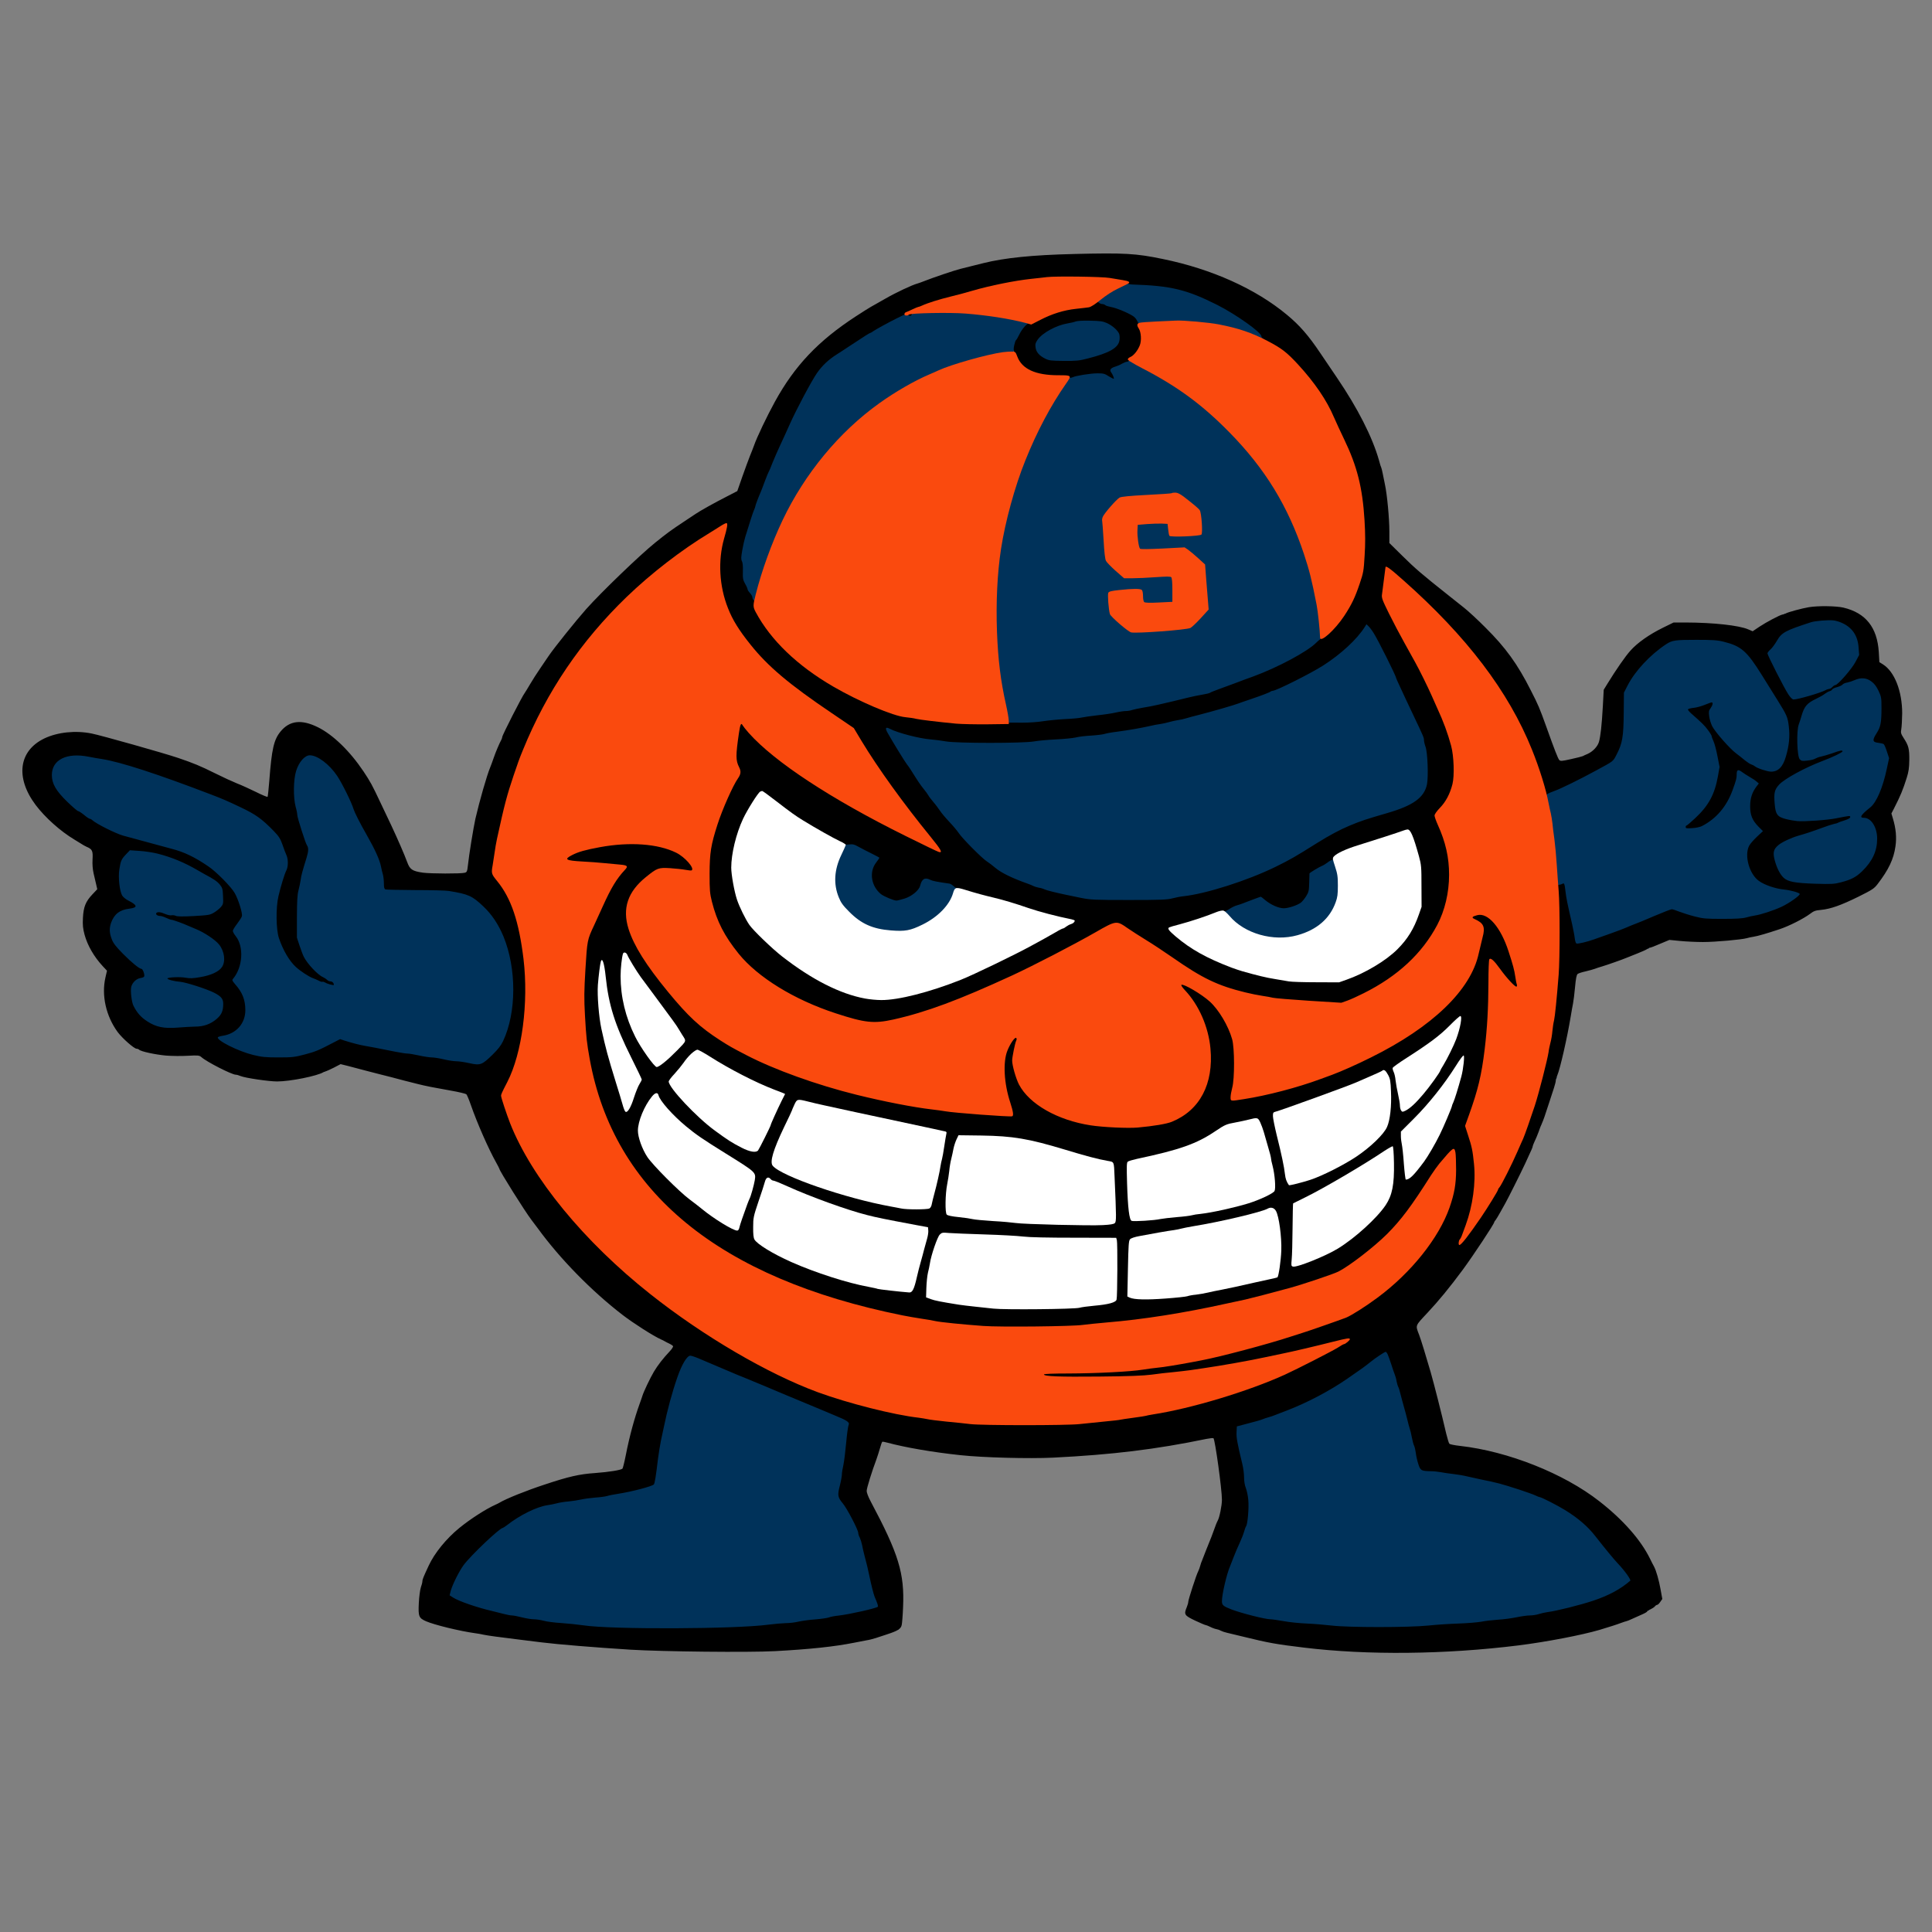 <?xml version="1.0" standalone="no"?>
<!DOCTYPE svg PUBLIC "-//W3C//DTD SVG 1.1//EN"
 "http://www.w3.org/Graphics/SVG/1.1/DTD/svg11.dtd">
<!-- Created with svg_stack (http://github.com/astraw/svg_stack) -->
<svg xmlns:sodipodi="http://sodipodi.sourceforge.net/DTD/sodipodi-0.dtd" xmlns="http://www.w3.org/2000/svg" version="1.1" width="1004.0" height="1004.0">
  <rect width="100%" height="100%" fill="#808080" stroke="none"/>
  <defs/>
  <g id="id0:id0" transform="matrix(1.25,0,0,1.25,0.0,0.0)"><g transform="translate(0,803.2) scale(0.04,-0.04)" fill="#00325a" stroke="none">
<path d="M11617 17097 c-85 -44 -217 -133 -217 -146 0 -4 9 -16 20 -26 14 -13 17 -22 10 -30 -15 -18 9 -25 86 -25 96 0 186 -41 266 -123 l37 -38 63 8 c101 12 582 9 683 -5 106 -15 321 -66 385 -92 121 -48 156 -62 168 -67 10 -4 13 5 10 37 -3 39 -8 46 -63 86 -33 24 -70 48 -82 54 -13 5 -23 14 -23 20 0 5 -5 10 -11 10 -7 0 -44 21 -83 47 -67 44 -220 129 -276 154 -14 6 -42 19 -62 30 -20 10 -42 19 -49 19 -6 0 -30 8 -53 19 -76 34 -268 85 -361 95 -27 3 -121 8 -208 10 l-159 5 -81 -42z"/>
<path d="M9635 16840 c-77 -3 -146 -9 -153 -14 -8 -5 -41 -10 -74 -12 -36 -2 -73 -11 -92 -23 -17 -10 -56 -32 -86 -49 -30 -16 -72 -39 -92 -51 -21 -11 -53 -29 -70 -39 -81 -46 -185 -112 -332 -210 -156 -105 -228 -170 -267 -241 -11 -20 -28 -49 -39 -66 -11 -16 -27 -43 -35 -60 -8 -16 -29 -52 -45 -80 -16 -27 -34 -61 -40 -75 -5 -14 -14 -32 -19 -40 -13 -20 -49 -94 -100 -205 -23 -49 -51 -108 -61 -130 -39 -82 -87 -193 -120 -275 -12 -30 -30 -72 -41 -92 -10 -20 -19 -43 -19 -50 0 -7 -9 -30 -20 -51 -11 -20 -20 -44 -20 -52 0 -9 -9 -33 -19 -53 -10 -20 -24 -53 -31 -72 -7 -19 -23 -64 -36 -100 -14 -36 -31 -85 -38 -110 -14 -45 -19 -62 -51 -155 -36 -106 -42 -176 -32 -405 4 -95 12 -122 75 -249 16 -33 59 -59 72 -44 4 4 22 64 40 133 104 396 274 780 486 1100 233 350 518 640 844 858 109 72 127 83 273 163 267 146 657 274 952 314 27 4 66 13 86 21 33 14 37 19 42 64 7 60 39 124 72 146 15 10 25 26 25 40 0 12 4 25 10 29 16 10 0 33 -28 38 -15 2 -83 16 -152 30 -291 60 -555 80 -865 67z"/>
<path d="M11155 16750 c-38 -11 -80 -20 -92 -20 -24 0 -105 -33 -188 -77 -52 -27 -115 -95 -126 -135 -33 -125 71 -203 284 -215 100 -5 124 -3 222 21 210 52 329 99 370 148 21 25 25 40 25 92 l0 62 -45 46 c-65 66 -132 89 -270 94 -88 3 -124 0 -180 -16z"/>
<path d="M11655 16315 c-16 -14 -39 -25 -50 -25 -26 0 -81 -34 -94 -57 -8 -16 -24 -19 -118 -21 -63 -1 -141 -10 -187 -21 -44 -11 -85 -17 -93 -14 -7 3 -13 -2 -13 -11 0 -9 -32 -65 -72 -124 -100 -149 -157 -250 -253 -447 -162 -332 -276 -665 -350 -1020 -123 -593 -111 -1316 32 -1900 8 -33 16 -71 18 -85 2 -20 11 -27 46 -38 37 -10 70 -10 199 3 85 9 209 20 275 26 116 9 178 16 350 39 135 18 301 43 395 61 30 5 91 16 135 24 44 7 107 20 140 28 33 8 105 24 160 37 55 12 129 31 165 41 36 10 90 21 120 25 59 8 114 25 305 99 66 25 138 52 160 59 38 13 95 36 140 56 11 5 52 21 90 36 120 46 355 166 445 227 30 20 59 37 65 37 5 1 23 11 39 25 l29 23 -1 89 c-5 230 -77 583 -184 898 -17 50 -35 94 -39 100 -5 5 -9 15 -9 22 0 38 -184 404 -273 543 -192 299 -405 544 -652 749 -269 223 -453 346 -713 474 -140 70 -167 75 -207 42z m608 -1386 c43 -23 189 -153 198 -177 5 -14 11 -68 12 -121 l2 -95 -55 -8 c-30 -5 -100 -7 -155 -6 l-100 3 -3 30 c-1 17 -7 47 -13 69 l-11 39 -138 -7 c-161 -8 -194 -15 -199 -42 -2 -10 2 -70 9 -132 10 -88 17 -115 31 -122 17 -9 316 2 411 16 56 8 81 -6 192 -108 l69 -64 9 -134 c5 -74 11 -178 14 -231 l6 -96 -86 -90 c-70 -74 -92 -91 -123 -97 -68 -11 -553 -38 -576 -32 -34 8 -190 142 -203 174 -19 45 -28 207 -12 220 13 10 295 35 309 27 3 -3 9 -32 12 -66 3 -34 11 -67 19 -74 17 -17 308 -1 321 18 8 12 1 225 -9 259 -3 9 -11 19 -19 22 -8 3 -112 -2 -232 -10 -119 -8 -227 -13 -240 -9 -25 6 -178 137 -193 166 -8 13 -38 362 -40 452 0 4 24 33 53 65 28 32 66 75 82 96 l30 38 175 10 c96 5 209 13 250 17 114 12 179 12 203 0z"/>
<path d="M18540 13690 c0 -5 5 -10 10 -10 6 0 10 5 10 10 0 6 -4 10 -10 10 -5 0 -10 -4 -10 -10z"/>
<path d="M18860 13640 c-14 -5 -54 -18 -90 -29 -180 -55 -259 -96 -306 -161 -18 -25 -33 -50 -33 -55 -1 -6 -19 -29 -41 -50 -22 -21 -40 -45 -40 -52 0 -17 198 -407 234 -460 32 -48 45 -51 122 -29 134 38 177 37 108 -3 -19 -12 -39 -21 -43 -21 -10 0 -59 -108 -66 -148 -4 -18 -14 -47 -23 -65 -14 -26 -17 -61 -17 -187 1 -145 2 -158 24 -193 25 -40 40 -44 105 -26 23 6 42 7 48 1 5 -5 -36 -31 -108 -66 -199 -97 -283 -163 -305 -241 -11 -40 -4 -210 9 -232 20 -32 86 -71 129 -77 27 -4 76 -12 110 -18 46 -9 82 -9 145 0 110 15 212 19 218 8 3 -5 -29 -20 -70 -32 -41 -13 -84 -28 -95 -34 -11 -5 -42 -16 -70 -24 -93 -26 -247 -84 -301 -113 -53 -30 -70 -49 -83 -97 -19 -73 33 -217 103 -284 65 -63 109 -71 358 -73 121 -1 224 3 234 9 11 5 41 14 68 21 194 47 346 246 346 452 0 91 -37 168 -104 218 l-46 35 27 28 c14 15 34 30 44 33 27 9 99 138 133 240 15 45 27 92 56 230 12 53 4 98 -29 165 -22 46 -31 56 -58 61 -18 4 -40 12 -48 19 -14 12 -14 15 3 34 10 12 28 47 40 79 19 50 22 80 22 193 0 114 -3 142 -21 182 -37 85 -44 95 -92 134 -54 42 -103 50 -160 24 -49 -21 -126 -44 -132 -38 -3 3 14 26 36 51 23 25 61 78 85 116 l44 70 0 94 c0 77 -4 100 -22 135 -42 78 -86 124 -150 155 -57 29 -68 31 -167 30 -58 0 -117 -5 -131 -9z"/>
<path d="M14184 13592 c-11 -9 -37 -42 -56 -72 -81 -123 -309 -313 -495 -412 -29 -15 -79 -42 -110 -59 -167 -88 -492 -216 -758 -297 -365 -111 -945 -241 -1199 -268 -33 -3 -71 -10 -84 -15 -14 -5 -80 -14 -146 -19 -67 -5 -152 -16 -191 -24 -38 -8 -142 -17 -230 -20 -88 -4 -178 -11 -200 -17 -61 -15 -653 -23 -760 -10 -49 6 -142 16 -205 22 -63 6 -151 19 -195 29 -44 10 -97 21 -117 25 -20 3 -50 12 -65 20 -15 8 -37 15 -48 15 -11 0 -33 9 -50 20 -16 11 -36 20 -44 20 -8 0 -23 7 -33 17 -17 15 -18 15 -18 -5 0 -57 227 -429 434 -710 354 -483 653 -781 881 -880 55 -24 119 -52 143 -63 23 -10 49 -19 56 -19 7 0 35 -8 62 -19 117 -44 286 -87 419 -107 50 -7 108 -18 130 -25 64 -20 780 -17 860 3 33 9 87 19 120 22 102 11 504 113 580 147 11 5 63 24 115 43 127 46 153 57 305 132 146 73 241 124 299 163 21 14 46 31 55 36 9 6 36 24 60 40 87 59 253 146 351 185 30 12 71 28 90 36 34 14 137 46 275 86 272 79 362 133 415 247 l25 54 -2 176 c-2 146 -5 187 -22 240 -12 35 -21 73 -21 83 0 11 -9 37 -19 57 -11 20 -41 81 -66 136 -26 55 -62 132 -80 170 -75 160 -95 205 -135 295 -103 236 -263 528 -295 537 -5 1 -19 -5 -31 -15z"/>
<path d="M17404 13441 c-61 -15 -160 -80 -247 -161 -86 -81 -207 -220 -207 -238 0 -5 -9 -17 -20 -27 -11 -10 -20 -24 -20 -30 0 -7 -10 -25 -22 -41 l-23 -28 -2 -221 c-1 -170 -5 -230 -17 -264 -9 -24 -16 -55 -16 -70 0 -14 -9 -43 -20 -64 -11 -20 -20 -43 -20 -50 0 -21 -74 -92 -121 -115 -24 -12 -82 -42 -129 -68 -163 -88 -337 -174 -355 -174 -56 0 -139 -66 -117 -93 5 -7 12 -34 15 -62 4 -27 11 -70 17 -95 13 -52 23 -134 45 -380 33 -354 36 -378 56 -383 23 -6 38 -44 50 -123 4 -33 15 -76 23 -95 8 -20 20 -67 26 -105 6 -38 20 -95 31 -127 10 -31 19 -81 19 -111 0 -69 12 -79 70 -61 25 8 86 27 135 42 50 15 101 33 115 40 14 7 31 13 38 13 7 0 34 9 60 19 26 11 79 31 117 46 39 14 84 32 100 40 17 7 48 20 70 28 22 9 92 39 157 66 150 66 163 68 235 41 64 -24 114 -39 215 -64 101 -24 386 -22 493 4 44 11 89 20 100 20 23 0 162 44 215 67 130 58 260 140 260 164 0 27 -82 59 -179 69 -78 8 -150 27 -211 54 -14 6 -47 34 -75 62 -42 42 -54 64 -74 128 -37 123 -21 177 84 274 67 62 70 86 19 128 -60 49 -84 109 -84 209 0 71 4 94 24 133 14 27 32 54 40 61 36 30 19 54 -91 126 -58 39 -112 75 -120 80 -20 15 -33 -11 -33 -70 -1 -27 -8 -68 -16 -90 -9 -22 -19 -56 -24 -75 -5 -19 -20 -55 -34 -80 -14 -25 -34 -61 -45 -81 -28 -51 -143 -155 -204 -185 -94 -45 -189 -42 -115 5 49 30 129 117 176 192 23 36 42 70 42 75 0 5 7 22 15 38 27 51 50 178 50 271 -1 84 -23 223 -43 262 -5 10 -25 48 -43 86 -31 61 -132 177 -193 220 -22 16 -15 22 36 31 20 4 57 18 83 31 52 28 76 24 48 -7 -42 -46 -3 -204 69 -278 13 -14 42 -47 64 -74 70 -88 234 -223 339 -279 55 -30 139 -57 178 -57 22 0 52 10 75 24 118 75 171 426 89 592 -21 43 -134 227 -243 399 -21 33 -58 91 -82 129 -90 146 -152 191 -322 239 -63 17 -108 21 -285 23 -115 2 -224 -1 -241 -5z"/>
<path d="M735 12239 c-69 -13 -132 -40 -157 -67 -36 -39 -71 -129 -65 -167 15 -95 137 -265 237 -331 19 -13 60 -41 90 -63 55 -39 219 -139 315 -190 28 -15 104 -40 170 -55 66 -15 136 -34 155 -42 19 -7 53 -16 75 -20 22 -3 50 -12 61 -20 12 -7 46 -16 75 -20 30 -4 65 -12 79 -19 14 -7 41 -15 60 -18 33 -5 168 -65 235 -105 144 -85 272 -199 341 -304 34 -52 53 -95 80 -181 l18 -57 -24 -46 c-14 -25 -37 -57 -52 -71 -36 -35 -35 -52 7 -116 19 -29 42 -82 51 -118 l16 -66 -21 -82 c-11 -47 -33 -101 -51 -127 -16 -25 -30 -52 -30 -59 0 -8 15 -32 33 -52 42 -48 77 -105 77 -127 0 -10 7 -40 16 -68 14 -42 15 -57 5 -96 -7 -26 -15 -58 -18 -72 -17 -72 -131 -150 -216 -150 -51 0 -74 -18 -54 -41 31 -37 108 -89 177 -118 41 -18 90 -38 108 -46 18 -8 41 -15 51 -15 9 0 51 -9 92 -20 116 -31 327 -28 468 6 58 14 120 32 138 40 17 8 36 14 43 14 12 0 83 37 150 78 49 30 50 30 230 -14 36 -9 99 -22 140 -30 41 -7 91 -17 110 -23 19 -5 62 -12 95 -16 33 -4 83 -13 110 -20 28 -7 82 -16 120 -20 39 -3 95 -12 125 -19 30 -8 87 -17 125 -20 39 -4 99 -13 135 -21 36 -8 106 -19 155 -25 50 -6 112 -13 138 -16 35 -4 53 -2 65 9 9 8 28 18 40 22 50 15 137 118 186 219 25 53 46 103 46 112 0 8 8 29 17 47 21 39 46 238 46 367 0 133 -20 325 -38 363 -8 18 -19 56 -25 85 -5 29 -17 63 -25 75 -8 12 -15 27 -15 35 0 14 -51 121 -78 163 -71 110 -109 155 -177 209 -145 116 -261 139 -698 139 -213 1 -278 4 -281 14 -2 6 -8 44 -14 82 -16 112 -48 220 -84 289 -25 48 -89 166 -111 206 -44 78 -117 225 -117 234 0 25 -119 266 -169 340 -93 141 -230 245 -306 233 -111 -18 -181 -164 -179 -372 1 -60 7 -130 14 -155 7 -25 16 -72 20 -105 5 -33 16 -82 25 -110 9 -27 21 -62 26 -77 19 -60 33 -95 51 -136 l20 -43 -17 -47 c-9 -26 -20 -69 -25 -96 -5 -26 -16 -67 -24 -90 -8 -22 -17 -64 -21 -93 -3 -29 -12 -71 -20 -94 -12 -32 -15 -94 -15 -270 l0 -229 26 -77 c39 -119 82 -190 160 -270 40 -39 70 -74 67 -77 -15 -15 -206 98 -254 150 -39 43 -96 127 -114 171 -88 204 -88 397 -3 693 12 41 30 91 40 110 23 45 23 109 -1 168 -11 26 -32 81 -47 122 -25 67 -38 85 -118 166 -50 50 -116 106 -147 125 -30 19 -64 39 -75 46 -56 35 -256 124 -389 173 -33 12 -80 31 -105 40 -25 10 -72 28 -105 41 -33 12 -81 30 -107 40 -26 11 -52 19 -58 19 -7 0 -26 7 -43 14 -34 16 -131 51 -182 66 -29 8 -80 25 -180 60 -48 16 -85 27 -177 51 -24 6 -74 20 -113 30 -38 11 -83 19 -99 19 -15 0 -54 6 -85 14 -72 18 -175 25 -226 15z"/>
<path d="M8794 11305 c-43 -43 -111 -201 -124 -288 -25 -168 23 -301 155 -432 85 -85 168 -134 290 -171 76 -24 320 -27 375 -5 235 93 385 233 440 408 10 34 10 48 0 72 -7 17 -13 31 -14 32 0 0 -44 3 -96 5 -66 3 -110 10 -144 25 -28 12 -58 18 -72 15 -24 -6 -54 -51 -54 -81 0 -9 -21 -38 -46 -65 -41 -43 -53 -51 -119 -66 l-74 -17 -58 19 c-76 25 -118 58 -148 118 -40 80 -31 183 21 237 31 33 27 74 -9 89 -45 17 -53 21 -92 45 -22 14 -51 30 -65 37 -14 7 -36 20 -49 30 -35 26 -87 23 -117 -7z"/>
<path d="M1307 11230 c-14 -11 -37 -40 -51 -64 -31 -53 -43 -173 -32 -299 6 -64 13 -83 38 -114 16 -21 42 -42 56 -47 15 -5 33 -13 40 -19 18 -14 -4 -37 -37 -37 -37 -1 -104 -33 -134 -66 -26 -28 -67 -141 -67 -186 0 -32 31 -117 55 -151 34 -49 132 -143 210 -202 41 -31 79 -64 84 -74 12 -21 -4 -41 -32 -41 -10 0 -34 -15 -52 -33 -27 -27 -34 -43 -40 -93 -8 -70 8 -169 30 -194 8 -9 15 -22 15 -28 0 -21 126 -138 178 -165 67 -35 151 -42 387 -30 l170 9 76 38 c42 20 86 50 97 66 28 37 45 114 37 167 -11 73 -91 119 -345 200 -27 8 20 33 64 33 70 0 224 58 259 97 9 11 22 44 28 74 22 105 -31 204 -156 291 -63 43 -151 88 -175 88 -9 0 -23 6 -29 14 -6 7 -33 19 -59 26 -106 29 -69 46 108 52 121 4 141 7 190 31 30 15 69 38 85 52 l30 25 0 82 c0 46 -3 95 -8 110 -10 38 -63 95 -108 118 -20 11 -57 33 -81 49 -24 16 -59 36 -78 45 -19 9 -64 32 -100 51 -35 19 -70 35 -76 35 -6 0 -17 7 -24 15 -7 8 -23 15 -37 15 -13 0 -36 6 -51 14 -15 7 -73 25 -130 40 -135 34 -295 37 -335 6z"/>
<path d="M13735 11105 c-44 -30 -93 -62 -110 -72 l-30 -18 -5 -100 c-6 -107 -12 -126 -67 -186 -47 -52 -143 -84 -208 -69 -64 14 -95 30 -144 72 -48 41 -83 48 -129 24 -40 -21 -138 -55 -207 -73 -33 -8 -64 -19 -70 -24 -5 -5 -17 -9 -27 -9 -10 0 -18 -4 -18 -8 0 -26 41 -85 99 -140 186 -179 512 -233 766 -126 213 89 340 274 338 494 -1 142 -52 294 -97 289 -6 -1 -47 -25 -91 -54z"/>
<path d="M17120 10230 c0 -5 5 -10 10 -10 6 0 10 5 10 10 0 6 -4 10 -10 10 -5 0 -10 -4 -10 -10z"/>
<path d="M16920 10150 c0 -5 5 -10 10 -10 6 0 10 5 10 10 0 6 -4 10 -10 10 -5 0 -10 -4 -10 -10z"/>
<path d="M1420 9190 c0 -5 5 -10 10 -10 6 0 10 5 10 10 0 6 -4 10 -10 10 -5 0 -10 -4 -10 -10z"/>
<path d="M3440 8990 c0 -5 5 -10 10 -10 6 0 10 5 10 10 0 6 -4 10 -10 10 -5 0 -10 -4 -10 -10z"/>
<path d="M3360 8950 c0 -5 5 -10 10 -10 6 0 10 5 10 10 0 6 -4 10 -10 10 -5 0 -10 -4 -10 -10z"/>
<path d="M16160 8874 c0 -8 5 -12 10 -9 6 3 10 10 10 16 0 5 -4 9 -10 9 -5 0 -10 -7 -10 -16z"/>
<path d="M16000 8389 c0 -5 5 -7 10 -4 6 3 10 8 10 11 0 2 -4 4 -10 4 -5 0 -10 -5 -10 -11z"/>
<path d="M14372 6037 c-29 -17 -92 -63 -175 -128 -40 -30 -94 -71 -121 -90 -27 -19 -66 -46 -88 -61 -21 -16 -40 -28 -43 -28 -2 0 -30 -17 -62 -38 -32 -21 -69 -43 -83 -50 -14 -7 -43 -23 -65 -36 -50 -30 -223 -116 -233 -116 -4 0 -20 -7 -37 -16 -16 -9 -46 -22 -65 -29 -126 -47 -184 -68 -255 -91 -44 -14 -105 -34 -136 -45 -31 -10 -68 -19 -82 -19 -32 0 -79 -17 -89 -33 -21 -34 4 -221 49 -361 9 -27 19 -97 23 -155 4 -63 14 -118 23 -136 33 -65 29 -346 -7 -397 -9 -12 -16 -31 -16 -41 0 -18 -7 -36 -55 -142 -13 -27 -26 -61 -30 -75 -4 -14 -14 -34 -21 -45 -8 -11 -14 -29 -14 -40 0 -11 -9 -33 -20 -50 -11 -16 -20 -40 -20 -53 0 -12 -9 -40 -20 -62 -11 -22 -20 -54 -20 -72 -1 -18 -7 -62 -15 -98 -20 -90 -19 -124 5 -145 24 -22 116 -61 185 -80 28 -7 66 -18 85 -24 55 -17 186 -42 290 -56 52 -7 124 -18 160 -24 36 -6 139 -15 230 -21 91 -5 226 -15 300 -21 158 -13 865 -4 950 11 30 6 150 14 265 20 116 5 225 13 244 19 19 6 96 15 171 20 75 6 149 15 165 21 16 6 76 15 132 20 57 5 111 14 121 19 10 6 56 15 101 20 45 6 89 15 99 20 9 5 37 12 62 15 74 12 331 88 380 113 14 7 31 13 38 13 11 0 60 22 112 52 8 4 33 17 55 28 58 28 131 98 120 114 -6 7 -22 31 -36 52 -15 21 -64 82 -111 134 -46 52 -129 151 -185 221 -114 141 -201 226 -306 295 -40 26 -84 55 -99 65 -15 11 -33 19 -40 19 -7 0 -24 9 -38 20 -14 11 -31 20 -38 20 -7 0 -30 9 -50 19 -115 60 -404 153 -612 199 -52 11 -136 30 -186 41 -50 12 -111 21 -136 21 -24 0 -67 7 -95 15 -28 8 -97 19 -154 23 l-103 7 -23 65 c-12 36 -23 79 -23 96 0 17 -9 57 -20 89 -11 32 -20 69 -20 81 0 13 -9 46 -20 74 -11 28 -20 61 -20 73 0 12 -9 54 -21 92 -11 39 -29 102 -40 140 -11 39 -29 97 -40 130 -10 33 -19 68 -19 78 0 10 -8 39 -18 65 -26 65 -51 139 -65 191 -13 49 -41 67 -75 48z"/>
<path d="M7138 5990 c-27 -20 -108 -177 -108 -207 0 -10 -9 -33 -20 -51 -11 -18 -20 -45 -20 -60 0 -15 -9 -45 -19 -67 -10 -22 -21 -60 -25 -84 -3 -24 -13 -56 -21 -72 -8 -15 -15 -43 -15 -61 -1 -18 -9 -58 -20 -88 -11 -30 -20 -73 -20 -95 0 -22 -9 -65 -20 -95 -11 -30 -20 -82 -20 -115 0 -33 -8 -96 -16 -140 -9 -44 -18 -104 -21 -132 -3 -29 -11 -56 -17 -61 -17 -13 -135 -49 -185 -57 -24 -4 -59 -14 -77 -21 -18 -8 -53 -14 -76 -14 -24 0 -68 -7 -98 -15 -30 -8 -108 -20 -173 -25 -64 -6 -129 -15 -144 -21 -14 -5 -70 -14 -122 -19 -53 -5 -116 -16 -140 -25 -24 -8 -58 -15 -75 -15 -45 0 -187 -53 -241 -89 -25 -17 -49 -31 -53 -31 -4 0 -52 -32 -107 -70 -55 -38 -117 -81 -137 -95 -69 -46 -295 -274 -344 -347 -59 -87 -70 -105 -84 -138 -7 -14 -20 -42 -31 -62 -10 -20 -19 -46 -19 -58 0 -12 -5 -31 -11 -42 -9 -17 -7 -24 17 -44 16 -13 43 -28 59 -34 17 -7 50 -20 75 -29 70 -28 141 -52 185 -62 22 -5 63 -15 90 -23 88 -26 188 -48 260 -57 39 -5 90 -16 115 -23 25 -8 81 -17 125 -21 44 -3 103 -12 130 -20 28 -7 109 -16 182 -19 72 -3 144 -11 160 -17 37 -14 490 -30 898 -30 417 -1 892 16 1015 36 52 8 129 15 170 15 41 0 107 7 145 15 39 8 117 19 175 25 58 5 134 16 170 24 36 8 94 19 130 25 115 19 215 39 270 54 30 9 72 18 93 22 37 6 47 21 26 42 -16 16 -59 124 -59 148 0 12 -9 46 -20 78 -11 31 -20 70 -20 85 0 16 -9 58 -20 92 -11 34 -20 73 -20 85 0 12 -7 42 -16 66 -8 24 -19 62 -24 84 -31 144 -123 336 -222 464 -23 30 -23 69 2 156 11 38 20 88 20 110 0 22 9 78 20 125 11 47 20 110 20 140 0 73 19 219 30 240 6 11 5 23 -3 33 -14 18 -101 63 -139 72 -15 4 -32 13 -39 21 -6 8 -21 14 -33 14 -12 0 -30 6 -41 14 -11 7 -31 17 -45 21 -24 7 -60 22 -154 65 -24 11 -49 20 -55 20 -7 0 -29 8 -49 19 -81 41 -128 61 -140 61 -7 0 -30 9 -50 19 -20 11 -62 29 -92 41 -30 12 -73 31 -96 41 -23 11 -45 19 -50 19 -5 0 -28 9 -51 20 -24 11 -62 29 -85 40 -24 11 -49 20 -56 20 -7 0 -30 9 -50 19 -20 11 -62 29 -92 41 -30 12 -73 31 -96 41 -23 11 -47 19 -53 19 -7 0 -29 9 -49 19 -69 36 -129 61 -144 61 -9 0 -27 -9 -40 -20z"/>
<path d="M17120 3350 c0 -5 5 -10 10 -10 6 0 10 5 10 10 0 6 -4 10 -10 10 -5 0 -10 -4 -10 -10z"/>
<path d="M17040 3310 c0 -5 5 -10 10 -10 6 0 10 5 10 10 0 6 -4 10 -10 10 -5 0 -10 -4 -10 -10z"/>
<path d="M9320 3150 c0 -5 5 -10 10 -10 6 0 10 5 10 10 0 6 -4 10 -10 10 -5 0 -10 -4 -10 -10z"/>
</g>
</g>
  <g id="id1:id1" transform="matrix(1.25,0,0,1.25,0.0,0.0)"><g transform="translate(0,803.2) scale(0.04,-0.04)" fill="#000000" stroke="none">
<path d="M11160 17440 c-428 -10 -720 -40 -940 -95 -30 -8 -84 -21 -120 -30 -36 -9 -90 -22 -120 -30 -60 -15 -282 -90 -370 -125 -30 -12 -64 -24 -75 -27 -56 -15 -224 -94 -333 -157 -68 -39 -135 -77 -150 -85 -15 -8 -85 -52 -157 -99 -390 -254 -635 -512 -841 -887 -83 -151 -187 -369 -217 -455 -9 -25 -28 -74 -43 -110 -14 -36 -50 -132 -79 -215 l-52 -149 -114 -59 c-118 -60 -276 -148 -319 -178 -14 -9 -70 -47 -125 -83 -140 -93 -176 -120 -295 -216 -159 -128 -558 -512 -717 -690 -108 -122 -328 -396 -389 -485 -11 -16 -49 -73 -85 -125 -36 -52 -85 -129 -109 -170 -24 -41 -49 -82 -55 -90 -28 -35 -235 -441 -235 -460 0 -6 -4 -18 -9 -28 -21 -38 -60 -130 -81 -192 -12 -36 -28 -78 -35 -95 -35 -84 -111 -349 -154 -535 -20 -91 -66 -370 -78 -485 -7 -62 -10 -70 -33 -76 -39 -11 -357 -10 -435 1 -110 16 -135 33 -163 110 -30 82 -100 242 -167 385 -29 61 -80 169 -114 240 -80 170 -103 213 -172 316 -142 212 -317 382 -474 460 -172 85 -295 71 -390 -45 -69 -85 -91 -181 -116 -511 -7 -88 -15 -163 -18 -167 -3 -3 -58 19 -121 51 -63 31 -153 72 -200 90 -47 19 -147 65 -223 103 -152 76 -230 108 -387 161 -144 49 -800 234 -896 253 -167 34 -353 15 -491 -50 -269 -128 -306 -408 -92 -693 99 -131 257 -272 402 -359 27 -16 61 -37 75 -46 15 -10 38 -23 52 -29 59 -25 67 -42 62 -129 -3 -54 1 -103 11 -148 9 -37 21 -89 27 -116 l11 -48 -50 -53 c-71 -75 -93 -130 -99 -245 -4 -77 0 -110 17 -175 31 -113 99 -230 189 -327 l44 -47 -16 -70 c-43 -187 6 -403 128 -569 49 -65 170 -172 196 -172 9 0 20 -4 26 -10 19 -19 169 -51 279 -61 60 -5 163 -6 228 -2 108 6 119 4 140 -14 54 -49 317 -183 358 -183 9 0 32 -6 50 -14 48 -20 293 -56 379 -56 136 0 419 57 483 97 7 4 18 8 25 9 8 2 45 19 83 38 l69 36 77 -19 c43 -11 123 -32 178 -47 55 -15 125 -33 155 -40 30 -7 82 -21 115 -29 33 -9 96 -26 140 -37 44 -11 105 -26 135 -34 76 -20 180 -40 350 -70 80 -14 150 -31 157 -37 7 -7 28 -57 47 -112 64 -185 185 -460 263 -598 18 -33 33 -61 33 -64 0 -20 268 -447 336 -535 16 -21 45 -59 64 -85 231 -317 557 -650 880 -899 113 -87 323 -221 400 -255 14 -6 32 -15 40 -20 8 -5 29 -16 47 -24 17 -8 35 -20 38 -26 4 -6 -13 -32 -37 -57 -65 -69 -120 -139 -162 -209 -39 -66 -108 -211 -120 -253 -4 -14 -16 -47 -26 -75 -56 -154 -107 -341 -146 -540 -14 -71 -30 -134 -34 -139 -15 -15 -137 -35 -285 -46 -163 -11 -276 -37 -525 -120 -189 -62 -401 -147 -470 -189 -8 -5 -26 -14 -40 -20 -97 -43 -261 -148 -376 -242 -135 -110 -258 -261 -318 -391 -57 -122 -66 -145 -66 -164 0 -10 -7 -39 -16 -63 -8 -25 -18 -98 -21 -162 -7 -139 0 -156 74 -189 86 -38 353 -103 513 -125 25 -3 65 -10 90 -16 44 -9 138 -22 390 -53 69 -9 163 -20 210 -26 167 -21 559 -53 925 -76 328 -20 1223 -30 1500 -15 357 19 622 47 825 88 41 8 97 19 124 24 28 4 70 15 95 23 26 9 80 27 122 40 112 37 142 56 151 97 4 19 11 102 14 185 16 352 -47 555 -334 1094 -29 55 -45 96 -44 117 1 29 54 200 102 328 10 28 26 78 36 113 10 35 20 65 24 67 3 2 29 -2 56 -10 186 -50 471 -99 754 -129 240 -26 718 -38 965 -26 618 31 1069 86 1595 195 36 7 68 10 72 7 17 -17 88 -531 88 -640 0 -60 -26 -187 -44 -217 -7 -11 -25 -56 -40 -100 -16 -44 -34 -93 -42 -110 -7 -16 -25 -61 -40 -100 -14 -38 -32 -83 -39 -100 -7 -16 -17 -43 -21 -60 -4 -16 -13 -41 -20 -55 -19 -34 -104 -297 -104 -319 0 -10 -7 -35 -15 -54 -32 -77 -26 -87 85 -140 55 -26 105 -47 111 -47 5 0 27 -9 48 -19 21 -11 49 -21 62 -23 13 -2 34 -9 46 -16 13 -7 42 -17 65 -22 24 -5 106 -25 183 -44 243 -60 331 -76 615 -110 663 -81 1473 -72 2236 23 292 37 655 107 839 161 102 31 176 54 220 71 28 10 54 19 58 19 5 0 32 11 60 24 29 13 76 34 105 47 28 12 52 26 52 31 0 4 15 14 33 21 17 8 38 21 46 30 7 10 19 17 25 17 6 0 21 14 32 31 l21 30 -18 99 c-16 93 -46 197 -68 238 -6 9 -24 46 -41 80 -95 195 -280 406 -528 599 -369 289 -949 519 -1447 575 -55 6 -105 16 -111 22 -6 6 -20 54 -33 106 -47 204 -128 522 -162 640 -44 152 -101 339 -119 385 -40 104 -44 91 83 227 122 130 235 268 371 452 109 148 326 476 326 493 0 3 6 14 14 22 7 9 28 43 46 76 18 33 43 78 56 100 32 58 156 305 205 410 72 155 79 172 79 181 0 5 9 27 19 49 11 22 30 67 42 100 11 33 27 74 35 90 16 35 33 85 75 215 17 52 40 121 50 153 10 31 19 66 19 77 0 10 7 34 15 52 29 65 104 394 140 613 8 50 19 110 24 135 5 25 15 101 21 170 8 90 16 128 27 137 8 7 46 19 83 27 38 9 81 21 97 27 15 6 48 17 73 24 54 16 213 72 255 90 17 7 68 28 115 46 47 18 92 39 101 46 8 7 21 13 27 13 7 0 55 18 107 41 l96 40 112 -11 c62 -6 168 -11 237 -11 128 0 402 25 455 40 17 5 48 12 70 15 46 7 141 35 270 78 100 33 251 110 319 161 36 28 55 35 113 40 100 10 205 47 388 137 145 72 164 85 200 132 115 150 166 258 185 390 14 93 5 189 -27 293 l-15 50 26 50 c68 133 94 196 133 320 20 63 26 103 27 185 1 117 -7 150 -58 228 -30 47 -32 56 -25 95 4 23 8 96 9 163 0 230 -79 433 -200 509 l-37 23 -6 104 c-16 257 -136 408 -369 463 -74 17 -263 20 -358 4 -68 -11 -221 -52 -242 -66 -7 -4 -21 -9 -31 -10 -29 -5 -167 -78 -241 -127 l-70 -47 -47 20 c-95 41 -360 70 -644 71 l-131 0 -114 -56 c-139 -69 -260 -153 -334 -236 -52 -57 -151 -200 -240 -345 l-38 -62 -9 -168 c-11 -197 -24 -318 -41 -375 -14 -47 -63 -99 -116 -123 -20 -9 -44 -19 -52 -24 -8 -4 -63 -18 -123 -31 -93 -21 -109 -22 -121 -9 -13 13 -50 108 -136 349 -68 189 -82 223 -160 375 -137 272 -263 446 -471 652 -78 79 -178 171 -221 205 -44 35 -121 96 -171 136 -264 209 -344 278 -469 402 l-138 136 0 121 c0 134 -23 381 -46 488 -8 39 -19 92 -24 118 -5 27 -12 52 -14 56 -3 4 -14 39 -24 77 -68 241 -222 543 -437 859 -38 55 -117 172 -176 260 -119 177 -211 283 -341 391 -326 272 -784 478 -1293 582 -280 58 -397 65 -925 52z m445 -275 c50 -9 96 -22 104 -28 8 -7 35 -13 60 -14 403 -13 564 -52 886 -214 193 -98 455 -284 455 -324 0 -18 53 -61 114 -92 154 -78 367 -305 526 -563 47 -75 120 -218 120 -234 0 -3 34 -76 76 -161 151 -311 207 -550 231 -984 7 -125 -9 -335 -33 -446 -19 -84 -83 -247 -130 -333 -67 -120 -207 -287 -267 -318 -15 -8 -46 -33 -68 -55 -92 -92 -396 -255 -654 -350 -57 -20 -100 -36 -200 -74 -38 -14 -108 -40 -155 -57 -47 -17 -90 -34 -95 -39 -6 -4 -42 -13 -80 -19 -39 -6 -104 -20 -145 -30 -41 -10 -113 -28 -160 -39 -47 -11 -116 -27 -155 -36 -38 -9 -108 -23 -155 -30 -47 -8 -98 -19 -113 -24 -16 -6 -45 -11 -65 -11 -20 0 -68 -7 -107 -16 -38 -9 -126 -22 -195 -29 -69 -8 -143 -19 -165 -24 -22 -5 -98 -12 -170 -15 -71 -4 -173 -14 -225 -22 -52 -9 -149 -15 -215 -15 -66 1 -237 1 -380 2 -143 0 -305 5 -360 10 -136 12 -347 38 -365 45 -8 3 -53 9 -100 14 -69 7 -114 20 -237 68 -139 55 -397 178 -483 230 -19 12 -53 31 -75 43 -168 91 -417 295 -550 449 -140 162 -241 327 -230 373 4 15 1 28 -9 36 -9 8 -16 22 -16 32 0 10 -11 30 -25 45 -14 15 -25 32 -25 39 0 7 -11 33 -26 58 -22 40 -25 56 -23 129 2 52 -2 92 -10 106 -10 19 -9 40 4 115 9 51 23 112 31 137 50 163 78 249 90 277 8 17 14 35 14 39 0 10 36 105 56 149 7 17 27 68 44 115 17 46 35 89 39 95 4 5 22 48 40 95 19 47 55 130 81 185 26 55 70 152 98 215 69 155 225 448 284 534 53 76 120 139 204 192 17 10 78 50 135 88 156 103 208 136 215 136 3 0 18 8 32 19 28 19 166 95 242 132 108 53 101 51 119 35 20 -18 40 -8 38 18 -2 14 16 26 78 52 93 40 258 91 400 124 55 13 107 27 116 31 71 35 464 114 684 138 55 6 111 13 125 15 14 3 162 3 330 1 233 -2 326 -7 395 -20z m-4096 -2677 l-33 -113 0 -185 c-1 -226 18 -311 109 -505 158 -335 479 -646 1079 -1048 l206 -137 42 -76 c48 -85 288 -447 376 -566 160 -217 169 -228 394 -513 37 -46 64 -87 59 -89 -21 -13 -577 268 -930 471 -544 312 -982 651 -1093 846 -12 20 -24 37 -28 37 -3 0 -12 -48 -19 -107 -7 -60 -17 -126 -22 -148 -5 -22 -9 -75 -9 -119 0 -63 5 -87 24 -126 l24 -47 -97 -194 c-90 -180 -168 -383 -190 -490 -5 -24 -17 -82 -26 -129 -13 -61 -17 -133 -17 -255 0 -149 3 -183 26 -279 79 -329 258 -588 557 -808 139 -102 201 -140 355 -217 186 -93 371 -160 607 -221 134 -34 204 -37 322 -15 165 32 508 134 622 186 24 10 47 19 51 19 8 0 95 34 167 65 17 7 55 23 85 35 256 105 760 351 1085 531 354 195 324 181 377 176 34 -3 60 -14 95 -40 26 -20 83 -58 126 -84 90 -56 261 -168 467 -307 387 -262 742 -354 1476 -382 200 -8 212 -5 389 83 163 83 163 83 229 126 434 287 686 699 686 1122 0 166 -35 323 -117 517 l-45 107 55 61 c60 67 109 150 135 232 26 81 22 307 -7 413 -43 157 -62 212 -112 322 -30 68 -54 122 -89 203 -46 105 -157 326 -224 444 -31 54 -56 100 -56 102 0 2 -14 27 -31 56 -18 29 -72 133 -121 231 l-90 178 5 57 c7 94 29 236 38 246 11 12 20 5 205 -160 714 -634 1181 -1308 1384 -1994 51 -175 53 -180 60 -180 3 0 10 4 16 9 5 5 38 19 74 32 58 20 266 122 425 209 192 104 178 93 218 170 59 114 71 183 73 428 l2 213 38 74 c78 152 235 320 400 429 64 42 95 46 314 46 168 0 219 -3 282 -19 186 -46 243 -96 402 -351 60 -96 132 -211 159 -255 98 -157 108 -178 119 -277 12 -103 3 -196 -30 -309 -31 -109 -80 -159 -154 -159 -38 0 -145 35 -168 55 -8 7 -25 16 -38 20 -12 3 -42 23 -67 43 -24 20 -65 53 -91 72 -64 47 -215 219 -248 281 -14 28 -29 76 -32 106 -6 46 -4 59 15 83 22 31 28 60 11 60 -6 0 -38 -12 -73 -26 -34 -14 -86 -28 -115 -31 -29 -3 -55 -10 -58 -15 -3 -5 11 -23 31 -41 113 -99 141 -127 176 -174 22 -29 39 -58 39 -64 0 -7 9 -31 19 -53 11 -23 29 -92 41 -154 l22 -113 -17 -97 c-34 -189 -97 -306 -238 -437 -44 -41 -84 -75 -88 -75 -5 0 -9 -7 -9 -16 0 -13 11 -15 68 -11 38 2 82 12 100 21 150 77 258 204 320 376 37 102 42 122 42 162 0 48 14 55 53 26 18 -14 55 -37 82 -53 28 -16 60 -37 72 -48 l23 -20 -24 -31 c-46 -61 -66 -123 -66 -205 0 -93 22 -147 87 -213 l46 -46 -62 -58 c-34 -32 -71 -74 -82 -95 -51 -101 1 -291 101 -364 57 -42 171 -81 261 -90 69 -7 155 -31 164 -45 9 -14 -110 -98 -190 -135 -85 -39 -214 -81 -275 -90 -25 -4 -67 -13 -94 -21 -35 -10 -106 -14 -242 -14 -173 0 -201 2 -290 25 -55 14 -127 37 -161 50 -34 14 -69 25 -78 25 -9 0 -91 -32 -183 -71 -91 -39 -184 -78 -206 -85 -22 -8 -58 -23 -80 -33 -23 -10 -97 -39 -166 -63 -69 -24 -147 -52 -175 -62 -70 -25 -167 -48 -180 -42 -7 2 -15 27 -18 55 -3 28 -16 93 -27 144 -53 232 -60 267 -69 340 -10 85 -13 93 -33 81 -7 -4 -21 -9 -30 -9 -10 -1 -21 -4 -24 -8 -4 -3 -1 -68 6 -144 13 -145 8 -595 -10 -823 -28 -350 -36 -411 -91 -710 -138 -744 -435 -1428 -855 -1968 -35 -46 -46 -32 -18 25 35 73 93 276 110 383 31 207 12 449 -50 633 l-34 102 25 65 c13 36 35 99 49 140 70 212 112 406 134 615 6 55 15 138 21 185 5 47 11 227 13 400 2 173 5 317 5 319 2 11 67 -59 98 -107 49 -75 161 -192 185 -192 17 0 19 4 13 28 -4 15 -13 61 -21 102 -60 325 -188 582 -319 641 -50 23 -69 23 -129 3 -61 -21 -57 -41 12 -67 85 -32 99 -88 56 -210 -9 -23 -24 -85 -35 -137 -27 -130 -71 -220 -178 -364 -127 -171 -363 -370 -631 -532 -110 -66 -119 -71 -315 -168 -209 -103 -228 -111 -330 -150 -38 -15 -79 -31 -90 -37 -25 -11 -141 -51 -265 -90 -196 -62 -350 -101 -540 -135 -144 -25 -186 -29 -194 -16 -3 5 5 48 16 98 17 71 21 123 21 264 1 164 -1 181 -27 265 -70 227 -201 391 -408 511 -42 24 -80 44 -84 44 -3 0 -20 6 -37 14 -48 20 -116 40 -122 34 -3 -2 14 -18 36 -34 151 -107 253 -256 320 -464 39 -121 53 -237 46 -380 -9 -171 -54 -297 -148 -411 -146 -176 -339 -235 -759 -233 -185 2 -233 5 -345 27 -71 14 -161 34 -199 46 -95 28 -259 110 -332 164 -152 115 -243 279 -244 444 0 52 35 219 50 238 13 17 16 58 4 62 -21 7 -123 -137 -143 -202 -48 -154 -37 -303 39 -550 37 -117 42 -110 -80 -107 -58 1 -150 7 -205 12 -55 6 -172 17 -260 25 -167 16 -328 37 -430 55 -326 58 -555 108 -780 171 -429 120 -840 284 -1127 449 -289 167 -441 303 -698 625 -283 356 -399 586 -388 775 8 133 82 258 211 354 116 87 120 88 239 76 57 -6 136 -13 177 -17 l73 -6 -7 24 c-13 43 -45 87 -93 130 -77 67 -149 98 -310 130 -319 64 -942 -43 -942 -163 0 -13 8 -18 28 -19 84 -4 163 -10 297 -20 248 -19 295 -24 298 -31 1 -3 -22 -35 -50 -71 -68 -84 -117 -168 -188 -325 -31 -70 -79 -173 -106 -230 -55 -118 -63 -155 -80 -382 -12 -174 -7 -589 10 -755 20 -201 70 -429 136 -632 194 -590 549 -1064 1090 -1454 460 -332 1070 -592 1795 -763 642 -152 1142 -201 1800 -177 173 6 360 16 415 21 55 5 150 14 210 19 320 30 749 96 1130 176 232 48 461 103 605 146 36 10 70 19 76 19 6 0 37 8 70 19 32 10 93 28 134 41 119 35 342 111 374 127 28 14 101 63 211 142 78 55 265 214 321 273 135 139 285 342 424 570 29 49 74 112 100 142 26 30 63 75 81 101 55 76 66 52 68 -142 1 -139 -13 -227 -59 -373 -90 -282 -316 -592 -626 -856 -118 -101 -319 -240 -419 -291 -81 -42 -677 -239 -945 -312 -41 -12 -88 -25 -105 -30 -128 -40 -514 -123 -765 -166 -168 -28 -467 -60 -700 -75 -205 -12 -656 -13 -750 -1 -77 10 -142 4 -137 -13 2 -6 30 -14 63 -17 32 -4 86 -12 119 -18 161 -29 267 -33 665 -27 223 3 423 10 445 15 22 5 103 15 180 21 77 6 178 18 225 26 47 7 121 18 165 23 102 12 397 63 610 106 207 41 379 80 694 155 92 23 169 36 173 32 18 -18 -523 -298 -757 -392 -401 -161 -834 -282 -1270 -355 -261 -43 -271 -45 -550 -74 -383 -41 -1111 -42 -1445 -1 -330 40 -415 52 -565 81 -225 42 -516 115 -680 171 -137 46 -262 91 -300 108 -22 10 -74 32 -115 50 -171 73 -463 226 -725 380 -367 214 -875 598 -1180 890 -516 494 -820 900 -1027 1370 -46 106 -118 309 -118 336 0 8 20 49 44 92 122 210 192 520 212 927 10 202 -26 538 -81 750 -45 172 -125 353 -194 440 -80 99 -76 87 -63 178 66 454 158 812 300 1167 281 702 688 1274 1272 1788 170 149 435 344 629 464 64 39 132 81 151 93 19 13 39 19 44 15 5 -5 -5 -57 -25 -122z m11628 -879 c111 -47 172 -134 180 -259 l6 -77 -39 -74 c-39 -73 -183 -239 -209 -239 -6 0 -20 -9 -30 -20 -10 -11 -25 -20 -33 -20 -7 0 -26 -6 -40 -14 -55 -29 -286 -96 -331 -96 -12 0 -32 20 -54 53 -43 65 -217 407 -217 426 0 8 14 26 30 40 17 14 47 55 68 91 49 85 86 106 352 192 43 15 181 26 235 20 22 -2 59 -13 82 -23z m-4861 -107 c45 -70 234 -448 234 -468 0 -2 18 -44 41 -92 22 -48 49 -105 59 -127 10 -22 45 -96 78 -165 106 -223 112 -237 112 -262 0 -14 7 -45 16 -69 22 -59 31 -312 15 -392 -29 -137 -143 -219 -411 -297 -221 -64 -275 -82 -395 -132 -94 -39 -210 -101 -330 -176 -241 -151 -281 -174 -439 -252 -295 -144 -723 -280 -956 -305 -30 -3 -82 -13 -115 -22 -51 -14 -121 -17 -450 -17 -360 0 -398 2 -495 21 -58 12 -127 26 -155 32 -107 22 -211 48 -230 58 -11 6 -37 14 -59 17 -21 4 -46 12 -55 17 -9 5 -35 16 -58 24 -164 58 -280 115 -339 166 -26 22 -65 52 -87 66 -51 32 -261 244 -294 297 -15 22 -58 74 -98 116 -40 42 -83 94 -97 116 -15 22 -44 62 -67 88 -22 26 -46 57 -52 69 -7 12 -28 42 -48 66 -35 43 -61 82 -126 186 -16 26 -39 60 -51 74 -20 25 -142 224 -198 323 -30 53 -22 67 25 42 82 -42 305 -100 421 -109 46 -4 118 -13 162 -21 112 -20 800 -20 912 0 44 8 147 17 229 21 83 4 175 13 205 20 30 8 104 17 165 20 60 4 121 12 135 17 14 5 72 16 130 23 121 16 247 38 340 59 36 9 85 18 110 21 25 4 65 12 90 20 25 7 65 16 90 20 25 3 65 12 90 20 25 8 83 23 130 35 142 36 372 103 415 120 11 4 63 23 115 40 124 42 203 72 215 82 5 4 15 8 22 8 36 0 395 180 525 263 186 119 352 273 432 400 l18 29 20 -19 c11 -10 36 -42 54 -71z m5173 -504 c31 -22 52 -50 75 -97 29 -62 31 -73 31 -181 0 -151 -9 -196 -51 -261 -46 -72 -43 -92 16 -99 25 -3 50 -9 57 -13 7 -4 22 -39 34 -77 l23 -70 -23 -107 c-42 -200 -108 -354 -174 -406 -98 -78 -115 -107 -64 -107 75 0 137 -98 137 -217 0 -128 -49 -234 -156 -338 -63 -61 -112 -87 -219 -115 -73 -19 -97 -20 -270 -15 -211 7 -284 21 -328 63 -38 36 -72 105 -93 186 -19 78 -11 110 40 153 37 31 131 75 206 97 75 21 139 42 245 81 50 19 106 37 125 41 19 3 40 10 45 14 6 3 36 15 68 24 36 12 57 23 57 33 0 17 -3 16 -145 -12 -94 -19 -327 -35 -405 -29 -30 3 -83 12 -118 21 -89 23 -108 48 -117 157 -10 115 -2 149 47 202 56 60 268 176 448 244 109 41 210 90 210 101 0 14 -20 11 -106 -20 -45 -15 -98 -31 -119 -35 -21 -4 -47 -14 -59 -21 -12 -8 -48 -17 -81 -20 -54 -6 -62 -5 -80 14 -28 32 -35 293 -10 361 9 25 22 65 29 90 28 98 58 133 152 177 34 16 74 39 89 51 16 12 38 25 51 28 12 3 25 12 27 19 3 6 25 17 50 23 24 7 50 18 57 27 6 8 28 18 49 21 20 4 54 15 76 25 65 29 124 25 174 -13z m-18527 -783 c40 -8 102 -19 138 -24 195 -31 576 -155 1135 -369 120 -46 162 -64 305 -132 160 -76 220 -119 347 -249 52 -54 67 -78 89 -140 14 -42 33 -92 42 -111 19 -43 18 -119 -2 -157 -19 -37 -58 -165 -82 -268 -28 -119 -25 -346 5 -435 43 -127 108 -238 177 -301 46 -42 133 -99 173 -114 20 -7 49 -20 65 -28 16 -9 33 -14 38 -11 4 3 18 -2 30 -9 22 -14 88 -31 88 -23 0 19 -16 36 -35 36 -12 0 -28 7 -35 16 -8 8 -27 21 -44 29 -54 23 -161 137 -198 210 -9 17 -28 68 -44 115 l-28 85 0 215 c1 163 4 230 16 275 9 33 19 83 23 110 6 48 17 86 63 236 19 62 20 100 2 124 -14 18 -100 288 -100 313 0 13 -7 52 -17 86 -26 97 -24 282 5 374 29 93 90 162 142 162 80 0 204 -94 285 -215 53 -80 151 -279 170 -345 11 -35 67 -147 135 -265 88 -155 136 -260 150 -332 5 -26 14 -64 20 -83 5 -19 10 -60 10 -91 0 -43 4 -58 16 -63 9 -3 149 -6 312 -7 163 0 320 -4 347 -9 204 -33 243 -51 358 -160 89 -84 156 -185 209 -311 138 -334 137 -792 -3 -1089 -23 -48 -52 -85 -111 -143 -109 -106 -126 -112 -239 -87 -49 11 -110 20 -136 20 -27 0 -85 9 -131 20 -46 11 -102 20 -125 20 -23 0 -82 9 -131 20 -50 11 -104 20 -120 20 -17 0 -74 9 -126 19 -180 36 -265 53 -316 61 -50 8 -127 28 -214 55 l-45 15 -60 -31 c-162 -85 -198 -100 -306 -128 -106 -28 -130 -31 -275 -31 -137 0 -173 4 -264 26 -155 38 -384 153 -365 184 3 4 25 11 50 15 141 21 236 129 235 268 -1 109 -31 183 -108 270 -29 34 -32 41 -19 55 100 120 114 332 28 441 -17 21 -31 46 -31 56 0 9 20 42 44 73 24 32 47 67 50 79 9 29 -36 174 -75 242 -38 66 -192 222 -273 276 -145 99 -253 150 -381 183 -59 16 -407 110 -505 137 -78 22 -278 122 -321 161 -8 8 -20 14 -26 14 -6 0 -33 18 -59 40 -27 22 -55 40 -62 40 -7 0 -58 44 -113 97 -118 115 -160 188 -160 278 0 159 155 236 383 190z m7118 -458 c185 -148 383 -276 613 -397 111 -58 122 -62 168 -57 42 5 56 2 106 -26 32 -18 93 -49 136 -70 42 -21 77 -40 77 -42 0 -3 -15 -25 -34 -50 -75 -97 -52 -244 49 -327 31 -25 134 -68 163 -68 9 0 47 10 84 21 76 24 150 86 162 135 17 70 49 88 104 60 23 -12 67 -21 202 -40 8 -1 30 -15 47 -31 34 -31 133 -62 393 -125 185 -45 183 -44 350 -102 168 -58 194 -65 345 -99 55 -12 105 -26 110 -32 11 -10 -9 -26 -94 -73 -31 -17 -108 -59 -171 -94 -354 -197 -685 -359 -900 -442 -274 -106 -408 -143 -685 -192 -92 -16 -118 -15 -285 14 -175 30 -418 137 -635 279 -213 139 -512 410 -571 516 -67 123 -108 221 -124 302 -6 32 -16 77 -21 100 -25 113 -3 343 48 498 50 155 203 425 241 425 9 0 64 -38 122 -83z m6636 -392 c75 -228 102 -403 89 -589 -15 -220 -87 -379 -244 -539 -125 -129 -239 -203 -451 -294 -133 -57 -219 -68 -460 -59 -173 6 -212 11 -380 40 -308 53 -620 171 -850 321 -115 75 -219 169 -205 183 6 6 46 20 90 32 97 25 312 95 373 121 24 11 54 19 67 19 13 0 45 14 70 31 25 17 62 35 83 40 20 6 46 14 57 19 29 12 184 70 189 70 2 0 24 -16 48 -37 57 -47 138 -83 191 -83 47 0 139 30 177 58 14 11 39 41 55 67 27 43 30 58 32 139 1 50 3 94 3 98 0 6 100 67 135 81 11 4 34 19 52 32 17 14 37 25 43 25 6 0 25 14 42 31 50 49 97 68 398 159 142 43 282 90 300 101 8 5 28 8 44 6 27 -2 31 -8 52 -72z m-13043 -156 c148 -37 283 -93 422 -174 22 -13 54 -31 70 -40 95 -50 133 -76 160 -109 27 -34 30 -46 33 -120 4 -77 2 -84 -22 -113 -15 -17 -47 -43 -72 -58 -42 -25 -58 -27 -211 -36 -115 -6 -171 -5 -185 2 -11 6 -32 9 -46 6 -13 -3 -43 4 -66 14 -47 21 -82 24 -92 8 -8 -14 14 -29 42 -29 11 0 39 -9 62 -20 22 -11 48 -20 56 -20 14 0 130 -42 167 -60 8 -4 46 -20 83 -35 87 -35 205 -113 243 -162 56 -70 70 -175 30 -234 -32 -48 -114 -86 -227 -105 -75 -13 -106 -14 -150 -6 -55 11 -190 5 -190 -8 0 -11 70 -29 131 -34 61 -5 273 -73 353 -113 73 -37 96 -64 96 -115 0 -75 -17 -114 -68 -158 -63 -54 -135 -80 -225 -80 -40 -1 -119 -5 -177 -10 -146 -12 -228 5 -320 65 -66 43 -106 88 -143 162 -19 35 -33 158 -23 196 11 45 53 85 96 92 30 5 40 11 40 25 0 27 -18 70 -29 70 -22 0 -102 65 -193 157 -76 77 -101 110 -117 153 -25 65 -26 112 -7 168 33 92 90 136 191 148 89 11 85 36 -13 85 -24 12 -52 35 -62 51 -27 45 -43 190 -30 270 14 91 22 109 69 158 l41 43 101 -7 c55 -3 137 -16 182 -27z m4907 -1121 c59 -100 149 -228 320 -458 148 -198 203 -278 235 -339 l17 -34 -123 -119 c-68 -65 -134 -121 -147 -125 -19 -4 -30 2 -55 33 -234 283 -366 709 -317 1024 11 68 17 90 24 90 2 0 23 -33 46 -72z m-260 -194 c41 -294 104 -483 270 -815 l109 -216 -25 -39 c-13 -21 -37 -81 -54 -133 -36 -109 -59 -157 -70 -145 -20 22 -171 523 -210 694 -12 52 -25 109 -30 125 -10 34 -24 133 -41 286 -9 81 -9 129 1 210 6 57 14 107 17 112 11 18 23 -12 33 -79z m8877 -491 c-28 -122 -140 -357 -248 -518 -98 -147 -233 -296 -298 -330 -36 -18 -35 -20 -50 70 -27 170 -34 206 -51 275 -14 58 -16 78 -7 87 7 6 77 54 157 107 270 176 369 252 444 340 61 72 75 64 53 -31z m-7821 -295 c106 -69 312 -186 404 -230 138 -66 224 -105 302 -138 43 -17 80 -36 83 -40 3 -5 -11 -44 -31 -87 -36 -76 -58 -128 -92 -208 -9 -22 -44 -94 -77 -160 -54 -107 -63 -120 -88 -123 -55 -6 -222 87 -417 231 -105 78 -363 331 -407 399 -60 93 -59 86 -5 142 27 28 72 83 101 123 50 69 122 143 140 143 5 0 44 -23 87 -52z m7859 -112 c-26 -164 -129 -461 -235 -680 -80 -165 -107 -210 -211 -351 -79 -108 -116 -144 -124 -124 -3 8 -12 82 -20 164 -8 83 -20 186 -26 230 l-12 80 39 29 c118 91 327 340 509 609 37 53 71 94 77 91 5 -3 7 -24 3 -48z m-780 -93 c35 -84 35 -393 0 -498 -40 -119 -170 -238 -450 -413 -166 -104 -532 -234 -569 -203 -8 6 -19 48 -26 94 -13 90 -26 153 -90 419 -23 97 -40 183 -37 190 2 7 56 30 118 52 306 103 816 299 929 357 41 21 83 38 92 39 11 0 24 -14 33 -37z m-7568 -250 c71 -105 252 -285 367 -363 28 -19 67 -47 86 -62 19 -14 50 -34 67 -45 18 -10 97 -58 175 -108 78 -49 149 -93 158 -97 8 -4 40 -24 70 -45 49 -34 55 -42 58 -78 5 -54 -21 -153 -72 -282 -24 -59 -54 -139 -66 -178 -13 -38 -27 -74 -31 -79 -12 -14 -140 54 -241 126 -190 137 -285 214 -420 341 -166 156 -254 261 -305 365 l-38 76 0 105 c0 92 4 114 27 169 31 71 116 204 128 200 5 -2 21 -22 37 -45z m1528 -34 c22 -5 78 -18 125 -28 81 -18 175 -38 375 -82 117 -26 294 -64 555 -118 117 -25 257 -56 330 -74 44 -10 55 -17 54 -32 -10 -142 -127 -695 -157 -742 -4 -6 -27 -15 -51 -18 -49 -8 -246 8 -316 24 -25 6 -79 18 -120 26 -114 22 -349 79 -390 95 -14 5 -72 23 -130 40 -58 17 -118 38 -135 45 -16 7 -43 17 -60 21 -104 26 -372 152 -408 192 -34 37 2 155 120 402 39 80 76 161 83 180 32 82 46 90 125 69z m4738 -287 c73 -226 115 -412 124 -544 l6 -88 -94 -44 c-112 -52 -187 -77 -334 -110 -60 -14 -128 -30 -150 -35 -22 -5 -78 -15 -125 -21 -47 -6 -105 -16 -129 -21 -24 -5 -105 -16 -180 -24 -75 -8 -170 -19 -211 -24 -41 -5 -114 -12 -162 -16 -82 -6 -87 -5 -98 16 -12 21 -23 178 -33 447 -6 145 -15 135 137 163 357 66 582 150 793 292 61 41 98 58 140 66 100 19 207 42 233 51 35 11 53 -13 83 -108z m-2703 -72 c30 -5 91 -14 135 -20 143 -18 312 -59 540 -130 164 -51 344 -97 412 -107 24 -3 47 -11 52 -17 11 -13 18 -123 27 -393 5 -165 4 -206 -7 -220 -13 -15 -50 -16 -434 -9 -231 4 -467 11 -525 16 -58 5 -168 14 -245 20 -126 9 -186 16 -434 50 -41 6 -78 13 -84 17 -6 3 -7 52 -3 127 6 109 13 163 47 376 15 94 57 261 70 276 16 20 347 30 449 14z m4067 -294 c-11 -313 -38 -374 -259 -592 -164 -161 -250 -225 -433 -317 -130 -66 -307 -132 -329 -124 -10 4 -12 66 -9 313 2 170 7 311 11 315 4 4 83 46 176 93 93 48 181 95 195 105 14 10 31 20 36 22 6 2 47 27 93 54 46 28 91 55 101 60 83 49 311 191 370 231 19 13 39 20 44 17 6 -4 8 -71 4 -177z m-6464 -158 c76 -40 599 -248 760 -302 196 -65 455 -125 722 -169 l140 -22 -3 -35 c-4 -35 -36 -165 -90 -365 -17 -60 -36 -138 -43 -172 -6 -35 -18 -68 -25 -74 -10 -8 -36 -8 -96 0 -46 5 -110 13 -143 16 -33 3 -115 17 -181 30 -414 82 -875 257 -1128 427 -89 59 -92 69 -83 212 5 74 17 123 65 267 73 218 67 208 105 187z m5232 -312 c9 -13 26 -75 38 -138 27 -147 28 -357 0 -468 l-19 -74 -54 -12 c-30 -7 -95 -22 -145 -33 -89 -21 -196 -45 -350 -76 -44 -9 -107 -22 -140 -30 -33 -7 -82 -16 -110 -20 -27 -3 -81 -12 -120 -20 -155 -30 -555 -45 -594 -21 -8 5 -11 89 -11 291 l0 285 23 14 c12 9 65 22 117 31 52 8 131 22 175 30 44 8 100 17 125 21 25 3 59 10 75 15 17 5 73 15 125 24 294 47 693 142 800 189 46 20 47 20 65 -8z m-2900 -267 c149 -5 307 -14 353 -20 90 -11 814 -14 855 -4 35 9 45 -13 53 -121 7 -106 -13 -503 -27 -520 -11 -14 -93 -29 -239 -45 -52 -5 -131 -14 -175 -20 -108 -13 -801 -12 -895 1 -41 6 -122 15 -180 20 -58 6 -130 15 -160 21 -30 5 -95 17 -143 25 -49 8 -102 21 -119 30 l-31 16 7 99 c9 150 74 421 119 507 l18 33 147 -6 c81 -3 269 -10 417 -16z m4078 -1226 c7 -16 24 -62 37 -103 13 -41 29 -88 36 -105 7 -16 16 -48 19 -70 4 -22 12 -49 18 -60 6 -11 16 -45 23 -75 8 -30 23 -89 35 -130 12 -41 28 -102 36 -135 7 -33 19 -73 24 -90 6 -16 17 -59 23 -95 7 -36 17 -74 23 -85 6 -11 14 -45 18 -75 3 -30 15 -83 26 -116 22 -69 30 -73 133 -75 28 0 74 -5 101 -10 28 -6 86 -14 130 -19 44 -5 109 -16 145 -25 36 -8 99 -22 140 -31 185 -38 193 -40 400 -106 69 -23 143 -49 164 -59 22 -11 44 -19 48 -19 17 0 185 -86 263 -134 135 -83 237 -170 316 -272 105 -134 190 -237 234 -284 70 -73 139 -170 129 -179 -103 -89 -224 -154 -389 -209 -136 -45 -380 -106 -470 -117 -27 -4 -69 -13 -93 -21 -23 -8 -65 -14 -92 -14 -28 0 -90 -9 -138 -19 -48 -10 -134 -22 -191 -25 -58 -4 -136 -13 -175 -21 -39 -7 -145 -16 -236 -19 -91 -3 -232 -12 -315 -21 -207 -21 -831 -21 -1005 0 -69 8 -186 18 -260 21 -74 3 -182 14 -240 25 -58 10 -118 19 -135 19 -54 0 -299 62 -405 102 -87 34 -100 45 -100 86 0 71 50 287 86 367 7 17 25 62 39 100 15 39 42 102 60 140 18 39 38 90 45 115 7 25 16 50 21 57 16 19 31 192 23 273 -3 41 -15 96 -25 123 -12 29 -19 73 -19 113 0 35 -8 99 -19 142 -52 216 -62 270 -59 327 l3 60 65 17 c131 34 185 49 205 58 11 5 38 14 60 20 22 6 49 15 60 20 11 4 70 27 130 50 213 82 445 204 630 332 143 98 188 131 237 171 50 41 149 107 160 107 4 0 14 -12 21 -27z m-7132 -54 c52 -22 132 -56 179 -76 47 -20 103 -44 125 -53 22 -10 87 -37 145 -60 127 -52 304 -126 345 -144 17 -7 120 -51 230 -96 110 -45 218 -90 240 -100 22 -10 82 -35 133 -56 116 -47 146 -68 132 -94 -5 -10 -17 -92 -25 -182 -8 -90 -21 -194 -29 -233 -9 -38 -16 -83 -16 -100 0 -16 -9 -68 -21 -115 -26 -101 -23 -121 31 -186 44 -52 160 -275 160 -306 0 -11 7 -33 16 -49 8 -17 19 -52 24 -77 5 -26 15 -72 23 -102 24 -89 39 -151 53 -220 18 -88 44 -191 54 -215 30 -69 40 -99 33 -105 -21 -17 -293 -78 -404 -91 -41 -4 -89 -13 -105 -20 -16 -6 -78 -15 -139 -20 -60 -4 -139 -15 -175 -23 -36 -9 -96 -16 -135 -16 -38 -1 -119 -8 -180 -16 -343 -46 -1631 -51 -1920 -7 -55 8 -158 19 -230 24 -71 4 -155 15 -185 24 -30 8 -76 15 -101 15 -25 0 -81 9 -124 20 -43 11 -90 20 -104 20 -15 0 -54 7 -86 16 -33 9 -87 22 -120 30 -153 35 -347 102 -406 140 l-36 23 12 48 c18 65 87 203 134 267 74 100 375 386 407 386 3 0 23 13 43 28 133 105 311 192 421 208 25 3 68 12 95 19 28 8 84 17 125 20 41 4 100 13 130 20 30 7 96 16 145 20 50 3 105 11 123 16 18 6 72 17 120 24 141 22 345 76 367 96 10 10 22 83 44 269 7 52 20 136 30 185 11 50 24 115 31 145 35 171 85 357 140 515 47 136 101 225 135 225 12 0 65 -18 116 -41z"/>
<path d="M11370 16925 c-22 -17 -47 -25 -73 -25 -126 0 -311 -47 -454 -116 -62 -30 -122 -54 -132 -54 -28 0 -88 -65 -117 -127 -14 -29 -29 -55 -34 -58 -5 -3 -13 -27 -19 -54 -9 -41 -7 -56 10 -102 44 -116 82 -149 220 -195 71 -23 105 -28 212 -31 71 -1 133 -5 138 -8 5 -3 17 -1 28 4 30 16 187 41 260 41 58 0 74 -4 115 -31 27 -16 50 -28 52 -26 5 5 -11 46 -28 68 -18 25 -4 44 42 58 23 7 56 21 73 32 18 10 40 19 49 19 32 0 124 103 147 164 26 71 26 91 0 163 -32 90 -46 117 -71 139 -34 30 -183 94 -240 103 -27 5 -54 13 -61 20 -6 6 -20 11 -31 11 -11 0 -27 7 -36 15 -15 13 -20 12 -50 -10z m135 -203 c57 -26 112 -75 127 -112 5 -14 7 -44 3 -67 -11 -78 -105 -132 -330 -189 -87 -23 -120 -26 -249 -25 -131 1 -154 4 -192 23 -62 31 -95 68 -101 117 -5 34 -1 48 22 81 50 71 193 149 311 169 33 5 70 14 84 20 15 6 77 10 150 8 105 -2 133 -6 175 -25z"/>
<path d="M12060 9930 c0 -5 5 -10 10 -10 6 0 10 5 10 10 0 6 -4 10 -10 10 -5 0 -10 -4 -10 -10z"/>
</g>
</g>
  <g id="id2:id2" transform="matrix(1.25,0,0,1.25,0.0,0.0)"><g transform="translate(0,803.2) scale(0.04,-0.04)" fill="#fa4a0e" stroke="none">
<path d="M10880 17200 c-36 -4 -108 -13 -161 -18 -176 -19 -428 -70 -614 -124 -55 -17 -154 -43 -220 -59 -122 -30 -244 -68 -302 -95 -17 -8 -34 -14 -39 -14 -4 0 -30 -11 -58 -24 -28 -14 -59 -27 -68 -30 -10 -3 -18 -12 -18 -21 0 -17 31 -20 46 -5 16 16 429 24 589 11 226 -18 453 -53 622 -97 l61 -17 94 48 c124 64 244 101 370 115 56 6 117 13 135 16 20 3 64 31 122 78 54 44 124 90 178 115 48 24 94 46 102 50 34 17 19 29 -51 40 -40 7 -100 17 -133 22 -74 14 -567 20 -655 9z"/>
<path d="M12025 16739 c-88 -4 -170 -10 -182 -14 -27 -9 -29 -27 -7 -60 24 -37 30 -126 10 -175 -22 -55 -64 -107 -99 -121 -16 -7 -27 -18 -25 -26 2 -8 66 -47 143 -87 371 -191 631 -382 915 -672 370 -377 607 -765 773 -1264 56 -170 79 -259 131 -526 13 -64 35 -272 36 -341 1 -59 155 80 252 227 76 116 112 191 160 334 38 112 42 133 51 290 8 125 8 222 -1 370 -21 338 -76 559 -212 841 -37 77 -85 180 -106 229 -74 175 -200 360 -372 547 -118 128 -171 169 -321 247 -162 84 -296 130 -501 170 -99 20 -369 44 -448 40 -20 -1 -109 -5 -197 -9z"/>
<path d="M10425 16420 c-168 -23 -541 -129 -670 -189 -11 -6 -54 -24 -95 -42 -154 -65 -358 -183 -521 -300 -418 -299 -775 -731 -1006 -1217 -112 -236 -216 -522 -279 -772 -29 -113 -29 -127 1 -183 156 -291 431 -555 802 -771 270 -157 627 -309 753 -320 41 -4 91 -11 111 -17 36 -9 228 -32 415 -50 56 -5 202 -8 325 -7 l224 3 -1 40 c-1 22 -13 94 -28 160 -56 249 -83 468 -94 760 -11 305 3 605 42 860 44 285 144 651 253 920 119 297 264 571 421 795 63 90 63 90 -80 90 -236 0 -377 65 -425 195 -17 46 -21 50 -53 51 -19 1 -62 -2 -95 -6z"/>
<path d="M12178 14954 c-3 -3 -120 -11 -260 -18 -173 -9 -263 -18 -281 -27 -32 -17 -163 -167 -176 -202 -6 -15 -8 -32 -6 -39 2 -7 9 -98 15 -201 7 -127 15 -198 25 -217 8 -15 54 -62 101 -104 l87 -76 88 0 c49 0 157 5 240 11 112 8 154 8 162 0 8 -8 12 -56 12 -134 l0 -122 -140 -7 c-94 -5 -143 -3 -152 4 -8 6 -13 32 -13 62 0 29 -5 57 -12 64 -15 15 -93 15 -231 0 -86 -9 -110 -15 -118 -29 -9 -17 3 -178 17 -222 9 -28 190 -184 221 -190 61 -12 569 26 615 46 14 7 63 53 108 102 l82 90 -6 75 c-3 41 -12 147 -19 234 l-12 159 -70 64 c-39 35 -86 75 -106 89 l-37 25 -227 -12 c-146 -7 -230 -8 -236 -2 -14 14 -31 132 -27 194 l3 54 95 8 c52 4 122 6 155 5 l60 -3 6 -56 c3 -31 9 -62 13 -68 10 -16 315 -4 333 13 15 14 1 223 -17 252 -12 19 -61 60 -167 142 -39 29 -65 42 -87 42 -18 0 -35 -2 -38 -6z"/>
<path d="M7488 14612 c-32 -20 -83 -53 -115 -72 -291 -176 -607 -420 -861 -665 -474 -458 -829 -981 -1077 -1590 -38 -92 -52 -132 -97 -265 -70 -209 -95 -302 -173 -660 -8 -36 -19 -101 -25 -145 -6 -44 -15 -102 -20 -130 -15 -82 -12 -90 46 -161 147 -180 227 -418 275 -811 54 -456 -15 -980 -168 -1278 -59 -114 -66 -131 -65 -145 1 -22 58 -192 94 -285 224 -568 768 -1230 1458 -1776 552 -437 1217 -826 1740 -1019 314 -115 791 -236 1050 -265 30 -4 71 -11 90 -15 19 -5 107 -16 195 -25 88 -8 201 -20 250 -26 118 -15 1007 -15 1135 0 52 6 167 17 255 26 88 8 166 17 172 20 7 2 68 11 135 20 67 9 125 18 128 20 4 2 38 9 76 15 396 61 989 240 1369 413 127 58 493 245 550 281 30 20 59 36 64 36 13 0 61 40 61 51 0 15 -28 11 -175 -26 -190 -48 -425 -103 -510 -120 -38 -8 -124 -26 -190 -40 -160 -35 -464 -89 -645 -115 -36 -5 -96 -14 -135 -20 -38 -5 -119 -15 -180 -21 -60 -5 -162 -17 -225 -26 -84 -11 -231 -17 -545 -20 -420 -4 -576 2 -575 22 0 6 95 10 258 10 291 1 646 19 772 40 47 7 114 17 150 20 61 5 222 32 350 56 30 6 78 15 105 20 193 36 694 169 930 247 50 16 106 34 125 40 45 13 391 134 450 157 56 23 205 117 327 208 350 259 638 620 749 937 50 145 67 238 68 390 0 80 -3 162 -7 183 -13 62 -21 57 -166 -115 -21 -26 -61 -81 -88 -123 -204 -322 -310 -463 -457 -611 -136 -135 -391 -332 -506 -390 -51 -26 -370 -133 -505 -170 -190 -52 -402 -107 -460 -120 -33 -7 -121 -26 -195 -42 -448 -99 -866 -165 -1250 -197 -96 -8 -206 -20 -245 -25 -105 -16 -864 -24 -1035 -11 -207 15 -448 39 -500 51 -25 6 -90 17 -145 25 -55 8 -143 24 -195 34 -1903 383 -3002 1284 -3251 2666 -30 166 -36 221 -49 451 -10 178 -9 251 5 484 18 295 19 303 89 451 24 52 65 141 91 199 85 189 145 289 229 378 37 39 29 49 -49 56 -27 2 -99 9 -160 15 -60 6 -164 14 -230 17 -178 10 -197 22 -107 68 65 33 136 53 287 81 310 57 603 36 792 -57 91 -44 195 -163 162 -184 -5 -3 -35 0 -66 6 -32 6 -103 13 -159 17 -120 7 -134 2 -250 -92 -190 -153 -248 -327 -181 -540 55 -174 181 -375 411 -655 209 -254 330 -366 541 -502 97 -62 120 -75 270 -153 292 -152 733 -311 1150 -414 283 -70 593 -130 775 -151 52 -6 118 -15 145 -20 83 -16 671 -60 695 -52 17 6 11 48 -20 144 -65 197 -77 419 -30 537 28 72 79 146 92 133 6 -6 6 -16 0 -28 -12 -23 -42 -171 -42 -207 0 -51 39 -187 71 -249 107 -204 400 -371 744 -424 128 -20 387 -32 490 -23 166 15 302 38 355 60 291 119 435 393 401 762 -21 225 -120 451 -264 604 -27 28 -44 54 -38 57 22 14 210 -97 294 -173 94 -85 193 -251 233 -391 26 -90 27 -414 1 -506 -9 -34 -17 -78 -17 -98 0 -43 -2 -42 137 -20 245 38 560 121 798 209 39 14 93 34 120 44 97 36 261 109 405 181 638 316 1038 701 1119 1080 12 52 30 127 40 167 30 109 12 149 -83 191 -34 15 -27 26 27 40 111 30 245 -125 326 -376 47 -144 60 -194 70 -262 5 -36 12 -72 16 -81 3 -10 2 -20 -3 -23 -13 -8 -105 92 -171 184 -63 88 -99 120 -112 99 -5 -8 -9 -115 -9 -239 -1 -269 -13 -478 -39 -695 -33 -271 -69 -421 -163 -683 l-41 -114 31 -96 c40 -122 48 -160 62 -300 20 -195 -13 -436 -87 -637 -14 -38 -31 -85 -38 -103 -6 -18 -17 -38 -23 -44 -13 -13 -16 -58 -4 -58 19 0 91 91 225 287 66 97 177 277 177 288 0 5 6 16 14 24 21 23 129 238 187 371 28 63 54 124 60 135 15 33 78 212 120 340 43 131 132 480 144 560 3 28 13 73 20 100 8 28 17 82 20 120 4 39 11 88 17 109 9 37 28 221 48 476 13 164 13 722 0 870 -5 69 -15 193 -20 275 -5 83 -16 200 -24 260 -9 61 -18 137 -21 170 -4 33 -11 77 -16 99 -6 21 -16 71 -24 110 -26 142 -96 366 -173 556 -243 604 -677 1175 -1336 1759 -143 127 -185 157 -186 134 -1 -10 -29 -224 -36 -279 -6 -37 2 -58 72 -200 43 -87 115 -224 160 -304 44 -80 95 -172 113 -204 44 -79 130 -253 171 -346 18 -41 45 -102 60 -135 61 -131 107 -256 142 -385 29 -106 36 -313 14 -400 -26 -102 -69 -183 -130 -246 -33 -34 -56 -67 -56 -80 0 -12 15 -55 33 -95 82 -181 118 -340 118 -521 0 -186 -44 -371 -123 -521 -157 -297 -412 -534 -765 -710 -59 -30 -136 -65 -170 -77 l-62 -22 -338 21 c-186 12 -354 26 -373 31 -19 5 -69 14 -110 20 -41 6 -122 22 -178 36 -286 70 -445 146 -757 364 -88 61 -212 143 -275 181 -63 39 -150 94 -193 124 -113 79 -116 79 -332 -45 -235 -134 -639 -343 -865 -448 -556 -256 -891 -381 -1234 -458 -204 -45 -297 -35 -602 65 -431 141 -807 373 -1006 618 -149 185 -226 334 -279 543 -21 84 -24 117 -24 290 1 216 14 299 82 510 50 157 162 408 213 480 30 43 34 74 12 116 -36 72 -36 120 -2 354 14 95 23 112 39 81 7 -12 35 -47 64 -80 268 -300 852 -684 1622 -1066 182 -90 340 -167 353 -170 43 -12 23 24 -86 158 -283 347 -546 712 -717 995 l-81 135 -230 156 c-443 299 -664 486 -844 712 -121 151 -186 256 -234 379 -91 228 -105 495 -40 723 32 110 39 153 27 160 -5 3 -34 -11 -65 -31z"/>
</g>
</g>
  <g id="id3:id3" transform="matrix(1.25,0,0,1.25,0.0,0.0)"><g transform="translate(0,803.2) scale(0.04,-0.04)" fill="#ffffff" stroke="none">
<path d="M7902 11853 c-21 -8 -135 -189 -179 -283 -73 -156 -123 -365 -123 -508 0 -72 32 -250 60 -333 26 -77 87 -201 128 -261 39 -57 236 -247 340 -328 308 -240 602 -390 862 -438 47 -9 123 -16 170 -16 177 -1 500 81 825 210 131 52 566 262 735 355 41 23 100 55 130 71 30 17 85 48 122 69 36 22 71 39 76 39 5 0 20 8 33 19 13 10 35 22 49 26 24 7 40 22 40 37 0 3 -15 9 -32 13 -151 30 -344 81 -448 117 -139 48 -259 84 -360 108 -97 23 -187 47 -296 81 -100 31 -111 28 -129 -35 -36 -123 -158 -248 -318 -326 -126 -62 -180 -72 -329 -60 -188 15 -308 68 -433 195 -64 64 -85 93 -107 148 -57 138 -48 288 26 441 25 52 46 99 46 105 0 6 -28 24 -62 39 -59 27 -253 136 -378 213 -83 51 -129 84 -282 202 -76 59 -142 107 -146 106 -4 0 -13 -3 -20 -6z"/>
<path d="M14580 11446 c-43 -17 -304 -101 -465 -151 -124 -38 -221 -83 -251 -116 -16 -18 -15 -24 12 -106 25 -76 29 -103 29 -198 0 -89 -4 -122 -23 -173 -61 -170 -195 -286 -397 -342 -249 -70 -551 16 -706 200 -24 28 -52 53 -64 56 -12 3 -48 -5 -81 -19 -91 -38 -258 -93 -370 -123 -56 -14 -106 -29 -113 -33 -19 -12 -4 -32 67 -93 156 -133 322 -226 582 -325 36 -13 85 -30 110 -37 147 -42 253 -68 338 -81 53 -9 120 -20 147 -25 28 -5 156 -9 286 -9 l236 -1 74 26 c195 68 415 199 534 319 104 104 170 211 222 360 l28 80 -1 215 c0 200 -2 222 -26 310 -59 212 -88 281 -120 279 -7 0 -29 -6 -48 -13z"/>
<path d="M6475 10168 c-12 -35 -25 -153 -25 -234 0 -214 51 -427 152 -629 55 -112 199 -315 223 -315 26 0 114 72 213 173 101 104 97 92 52 162 -11 17 -27 43 -36 59 -17 31 -65 98 -242 336 -64 85 -132 178 -152 205 -45 62 -128 198 -140 231 -10 25 -38 33 -45 12z"/>
<path d="M6245 10088 c-8 -24 -24 -154 -31 -244 -8 -109 10 -335 37 -459 44 -200 66 -283 150 -555 29 -91 59 -193 69 -228 9 -34 22 -68 29 -75 20 -20 57 39 91 148 18 55 43 117 56 137 13 21 24 42 24 48 0 6 -49 108 -109 228 -170 340 -235 546 -266 843 -14 136 -35 201 -50 157z"/>
<path d="M15065 9419 c-103 -103 -201 -177 -445 -334 -77 -49 -142 -96 -145 -103 -3 -7 2 -26 9 -41 8 -15 18 -56 21 -92 4 -35 16 -100 26 -144 10 -44 19 -96 19 -116 0 -19 6 -43 13 -52 11 -15 15 -15 44 -1 48 24 106 77 186 172 67 78 177 232 177 246 0 3 15 29 33 58 38 62 108 203 132 268 43 115 65 240 43 240 -8 0 -58 -45 -113 -101z"/>
<path d="M7184 9128 c-25 -23 -61 -65 -79 -93 -19 -27 -61 -79 -94 -115 -34 -36 -61 -72 -61 -80 0 -64 287 -370 480 -511 140 -102 172 -123 277 -177 85 -44 150 -55 172 -29 12 15 131 253 131 263 0 10 69 162 116 257 l34 67 -22 10 c-13 5 -54 21 -93 36 -193 74 -463 213 -664 341 -63 40 -123 73 -133 73 -10 0 -39 -19 -64 -42z"/>
<path d="M15185 9082 c-11 -14 -36 -51 -55 -82 -119 -189 -281 -392 -432 -543 l-138 -138 0 -47 c0 -26 5 -65 10 -87 5 -22 15 -113 21 -202 7 -90 16 -163 20 -163 39 0 83 43 190 187 39 53 116 184 162 278 37 73 127 286 127 298 0 5 7 23 15 40 15 33 48 140 83 267 21 76 36 220 24 220 -4 0 -16 -13 -27 -28z"/>
<path d="M14365 8951 c-6 -5 -64 -32 -130 -60 -66 -29 -129 -56 -140 -61 -75 -34 -789 -293 -837 -304 -25 -6 -28 -11 -28 -46 0 -21 18 -110 39 -197 51 -203 78 -333 86 -407 6 -49 15 -76 41 -114 4 -6 142 29 224 56 122 40 347 154 476 240 148 99 287 233 320 309 32 71 48 217 41 370 -4 105 -8 130 -30 171 -25 47 -44 61 -62 43z"/>
<path d="M6777 8685 c-80 -97 -147 -259 -147 -356 0 -69 43 -190 98 -274 55 -83 332 -362 442 -443 41 -31 98 -74 125 -97 121 -100 324 -225 367 -225 10 0 19 12 23 33 6 28 38 121 82 241 8 22 19 48 24 59 13 24 45 138 54 192 12 81 12 81 -300 275 -237 147 -313 199 -415 284 -140 116 -272 265 -286 323 -8 32 -34 28 -67 -12z"/>
<path d="M8255 8596 c-14 -30 -25 -57 -25 -59 0 -3 -35 -78 -79 -168 -116 -242 -152 -366 -120 -405 89 -109 758 -339 1229 -424 36 -6 83 -16 105 -20 56 -13 272 -12 295 0 11 6 22 26 25 48 4 20 15 66 25 102 25 90 58 236 65 290 4 25 11 59 16 75 5 17 15 75 23 130 8 55 18 112 21 126 6 24 4 28 -27 33 -18 4 -71 15 -118 26 -132 29 -389 84 -560 120 -133 28 -277 59 -560 121 -52 11 -129 29 -171 40 -113 28 -115 28 -144 -35z"/>
<path d="M12980 8444 c-30 -8 -93 -21 -139 -30 -94 -17 -109 -23 -207 -89 -196 -133 -372 -195 -819 -290 -44 -10 -86 -22 -94 -29 -11 -9 -12 -48 -7 -221 8 -263 23 -385 48 -394 23 -8 239 5 298 19 25 5 101 14 170 20 69 5 139 14 156 19 17 5 60 12 95 15 111 12 352 65 494 109 119 37 259 103 272 129 14 28 3 172 -21 263 -9 32 -16 67 -16 77 0 10 -14 64 -31 120 -17 57 -37 126 -44 153 -8 28 -24 71 -36 98 -25 53 -29 54 -119 31z"/>
<path d="M9941 8237 c-11 -23 -25 -66 -31 -95 -5 -29 -16 -78 -24 -110 -8 -31 -17 -86 -20 -122 -4 -36 -13 -96 -21 -135 -21 -105 -24 -300 -5 -319 10 -10 55 -19 125 -26 61 -6 126 -16 145 -21 19 -5 114 -14 210 -20 96 -5 202 -15 235 -20 81 -13 773 -30 908 -22 78 4 113 10 124 21 16 16 16 57 -3 484 -7 161 -2 150 -74 163 -94 16 -231 52 -440 116 -381 115 -543 142 -871 147 l-237 3 -21 -44z"/>
<path d="M14385 8116 c-214 -144 -637 -392 -820 -481 -66 -32 -122 -60 -125 -62 -2 -2 -5 -119 -6 -259 -1 -140 -5 -285 -9 -323 -6 -63 -5 -70 13 -75 38 -12 336 107 467 187 177 108 406 316 497 452 68 103 90 212 86 439 -2 102 -7 171 -13 172 -5 2 -46 -21 -90 -50z"/>
<path d="M7950 7798 c-6 -24 -36 -116 -67 -206 -52 -155 -55 -169 -55 -265 -1 -70 3 -111 13 -129 25 -47 192 -150 384 -235 250 -111 583 -218 804 -258 46 -9 88 -18 93 -21 7 -4 231 -30 328 -37 32 -3 52 36 79 158 11 50 30 122 41 160 11 39 27 97 35 130 9 33 23 83 31 112 8 28 14 66 12 85 l-3 33 -120 22 c-346 65 -409 78 -515 105 -206 52 -587 190 -825 298 -77 35 -139 60 -150 60 -7 0 -18 7 -25 15 -24 29 -48 18 -60 -27z"/>
<path d="M13175 7518 c-60 -35 -495 -138 -775 -183 -52 -9 -108 -20 -125 -25 -16 -5 -50 -11 -75 -15 -51 -6 -233 -38 -357 -62 -50 -9 -88 -22 -98 -33 -14 -15 -17 -61 -22 -307 l-6 -288 25 -12 c47 -21 172 -24 374 -9 110 8 212 19 225 24 13 5 53 13 89 16 36 4 92 14 125 22 33 8 96 21 140 29 82 16 179 37 345 75 52 12 126 28 164 36 38 8 71 16 73 18 13 13 36 173 40 278 5 142 -24 359 -56 413 -19 33 -53 42 -86 23z"/>
<path d="M9767 7248 c-25 -25 -90 -215 -102 -298 -4 -25 -13 -70 -21 -100 -7 -30 -14 -100 -16 -155 l-3 -99 48 -18 c44 -16 99 -27 292 -58 33 -5 107 -14 165 -20 58 -6 146 -16 195 -21 114 -13 846 -6 895 9 19 6 88 15 152 21 148 13 226 34 233 64 9 33 11 588 3 617 l-7 25 -433 1 c-279 0 -469 4 -533 12 -55 7 -235 17 -400 22 -165 5 -332 12 -372 15 -67 6 -74 5 -96 -17z"/>
</g>
</g>
</svg>
